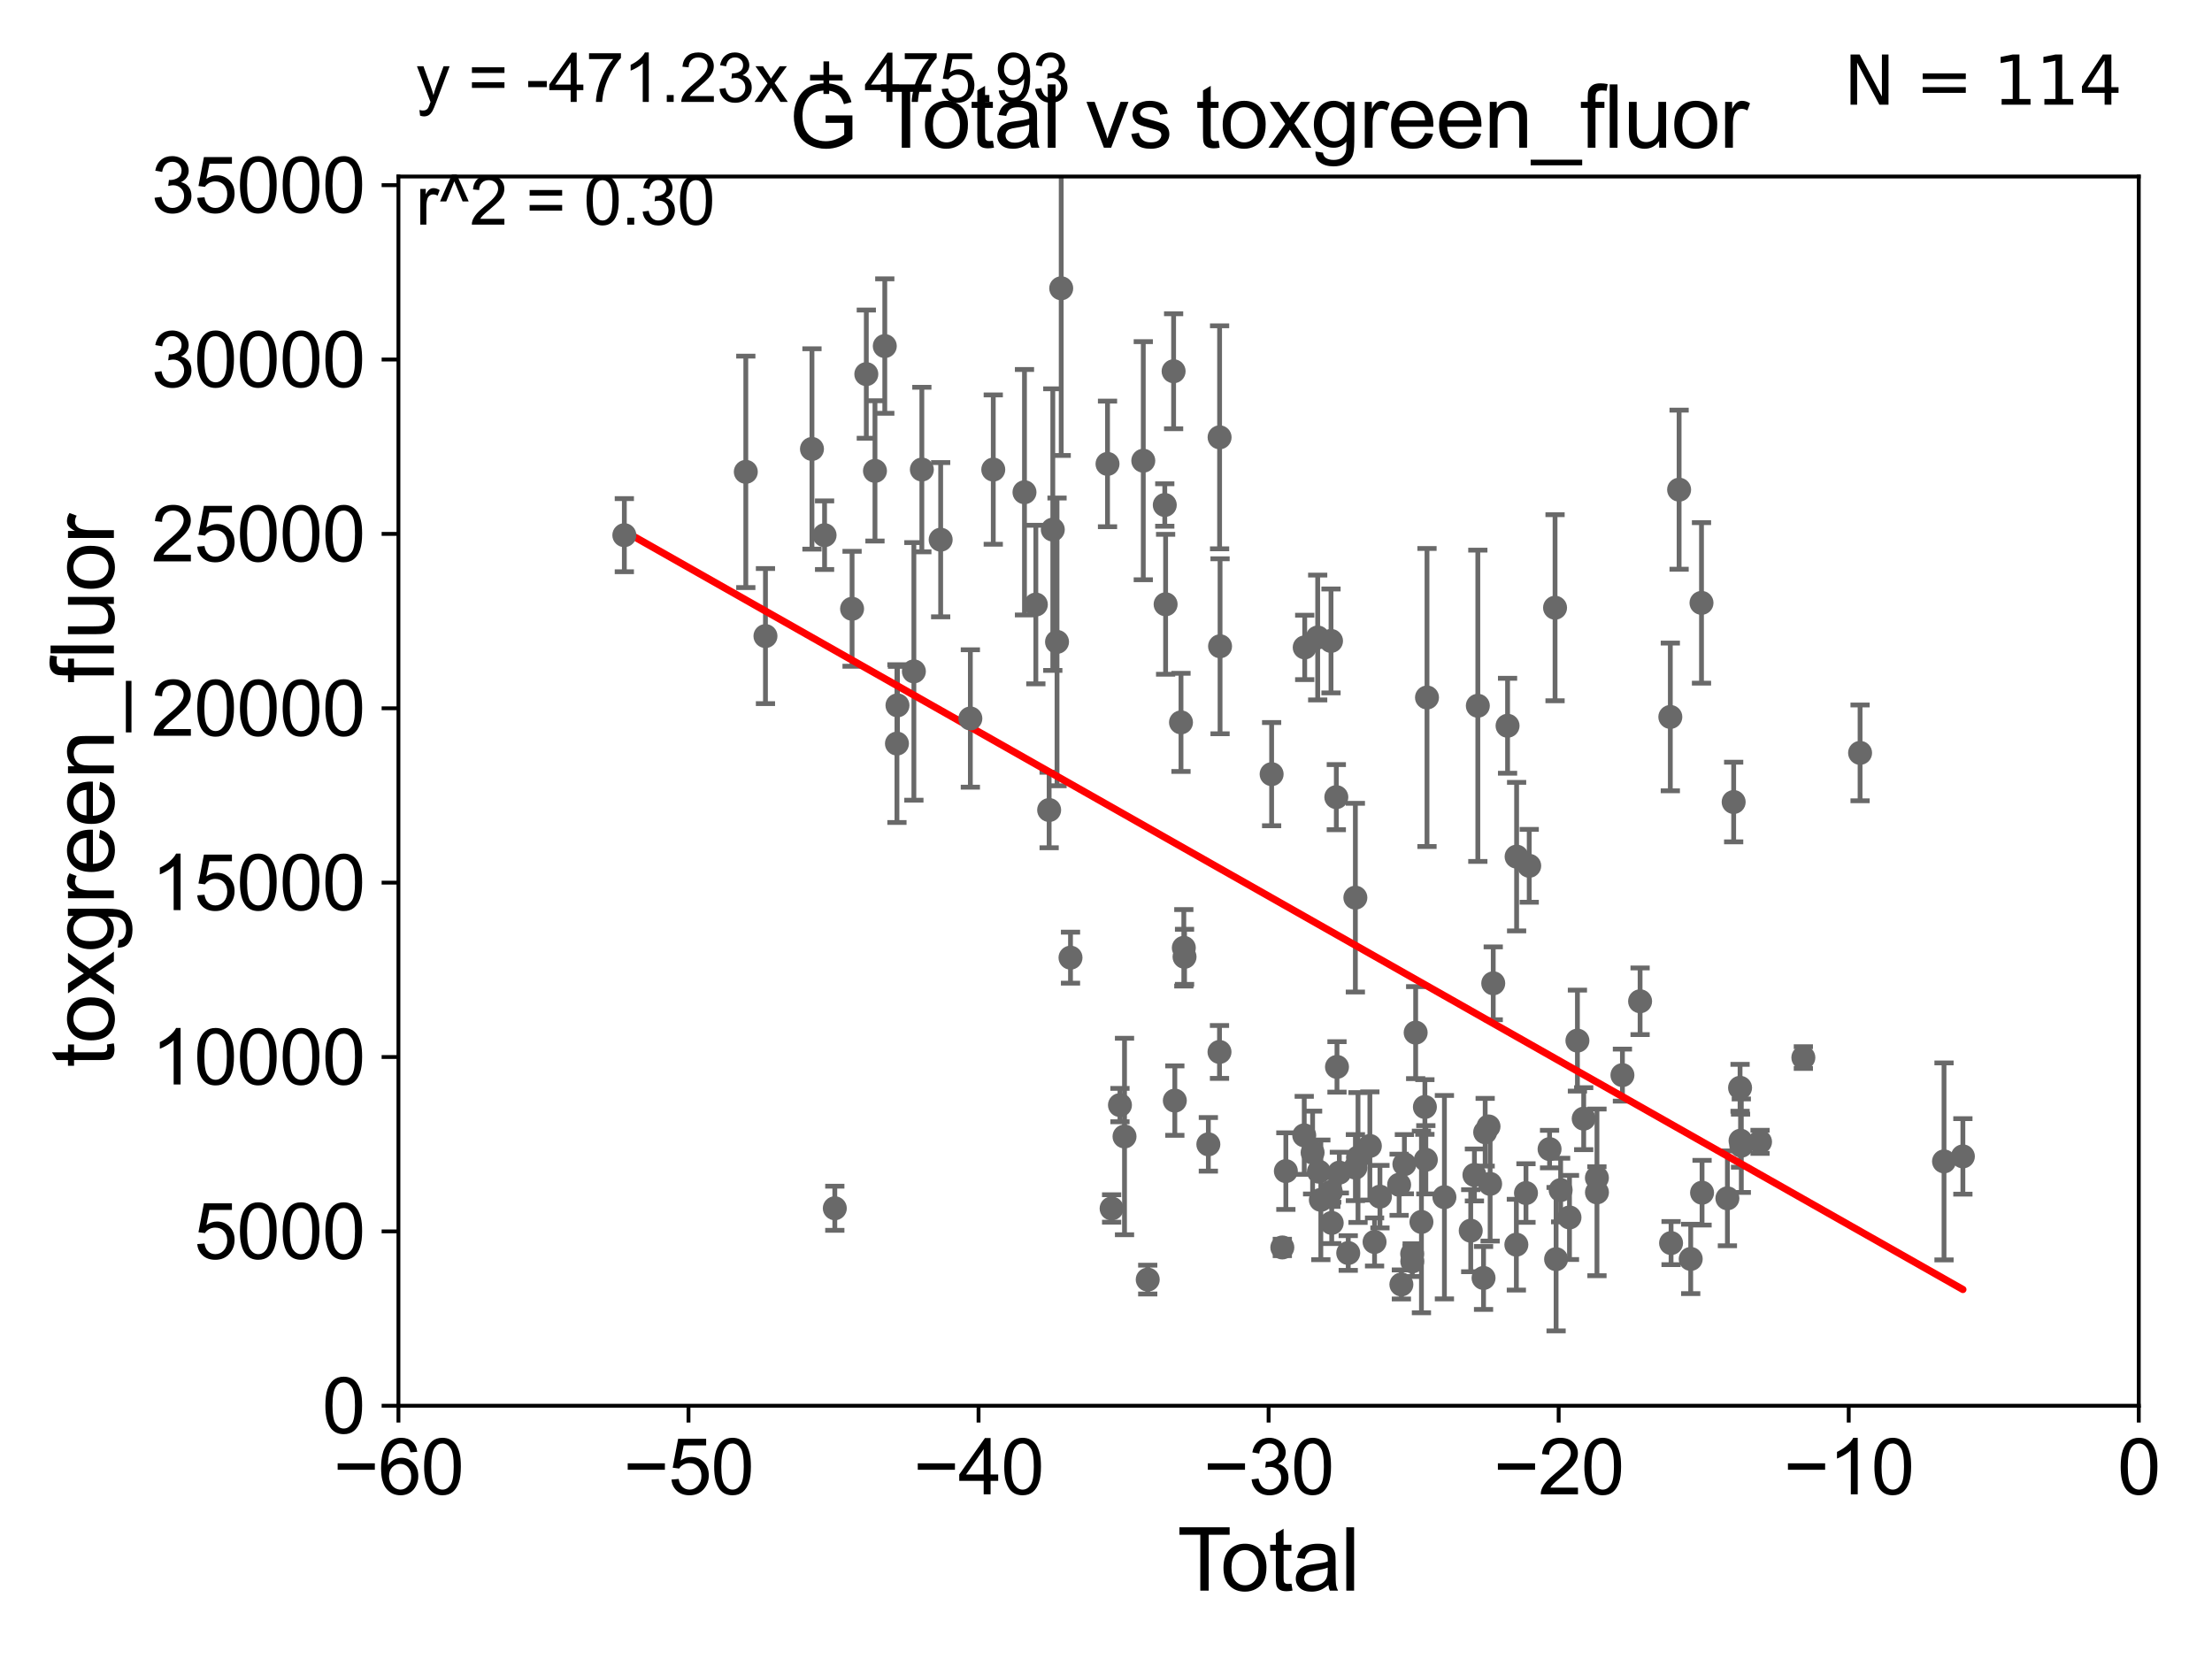 <?xml version="1.0" encoding="utf-8" standalone="no"?>
<!DOCTYPE svg PUBLIC "-//W3C//DTD SVG 1.1//EN"
  "http://www.w3.org/Graphics/SVG/1.1/DTD/svg11.dtd">
<svg xmlns:xlink="http://www.w3.org/1999/xlink" width="460.8pt" height="345.6pt" viewBox="0 0 460.8 345.6" xmlns="http://www.w3.org/2000/svg" version="1.1">
 <defs>
  <style type="text/css">*{stroke-linejoin: round; stroke-linecap: butt}</style>
 </defs>
 <g id="figure_1">
  <g id="patch_1">
   <path d="M 0 345.6 
L 460.8 345.6 
L 460.8 0 
L 0 0 
z
" style="fill: #ffffff"/>
  </g>
  <g id="axes_1">
   <g id="patch_2">
    <path d="M 83 292.84 
L 445.545 292.84 
L 445.545 36.775 
L 83 36.775 
z
" style="fill: #ffffff"/>
   </g>
   <g id="PathCollection_1">
    <defs>
     <path id="m530363f8e1" d="M 0 1.118 
C 0.297 1.118 0.581 1 0.791 0.791 
C 1 0.581 1.118 0.297 1.118 0 
C 1.118 -0.297 1 -0.581 0.791 -0.791 
C 0.581 -1 0.297 -1.118 0 -1.118 
C -0.297 -1.118 -0.581 -1 -0.791 -0.791 
C -1 -0.581 -1.118 -0.297 -1.118 0 
C -1.118 0.297 -1 0.581 -0.791 0.791 
C -0.581 1 -0.297 1.118 0 1.118 
z
" style="stroke: #696969"/>
    </defs>
    <g clip-path="url(#p3cf25c8961)">
     <use xlink:href="#m530363f8e1" x="130.061" y="111.488" style="fill: #696969; stroke: #696969"/>
     <use xlink:href="#m530363f8e1" x="287.469" y="249.287" style="fill: #696969; stroke: #696969"/>
     <use xlink:href="#m530363f8e1" x="291.462" y="246.802" style="fill: #696969; stroke: #696969"/>
     <use xlink:href="#m530363f8e1" x="291.933" y="267.577" style="fill: #696969; stroke: #696969"/>
     <use xlink:href="#m530363f8e1" x="292.558" y="242.52" style="fill: #696969; stroke: #696969"/>
     <use xlink:href="#m530363f8e1" x="294.182" y="261.202" style="fill: #696969; stroke: #696969"/>
     <use xlink:href="#m530363f8e1" x="294.207" y="262.775" style="fill: #696969; stroke: #696969"/>
     <use xlink:href="#m530363f8e1" x="286.347" y="258.724" style="fill: #696969; stroke: #696969"/>
     <use xlink:href="#m530363f8e1" x="294.908" y="215.115" style="fill: #696969; stroke: #696969"/>
     <use xlink:href="#m530363f8e1" x="296.831" y="230.605" style="fill: #696969; stroke: #696969"/>
     <use xlink:href="#m530363f8e1" x="297.028" y="241.603" style="fill: #696969; stroke: #696969"/>
     <use xlink:href="#m530363f8e1" x="297.27" y="145.302" style="fill: #696969; stroke: #696969"/>
     <use xlink:href="#m530363f8e1" x="300.898" y="249.395" style="fill: #696969; stroke: #696969"/>
     <use xlink:href="#m530363f8e1" x="306.38" y="256.375" style="fill: #696969; stroke: #696969"/>
     <use xlink:href="#m530363f8e1" x="307.149" y="244.763" style="fill: #696969; stroke: #696969"/>
     <use xlink:href="#m530363f8e1" x="296.111" y="254.553" style="fill: #696969; stroke: #696969"/>
     <use xlink:href="#m530363f8e1" x="285.368" y="238.724" style="fill: #696969; stroke: #696969"/>
     <use xlink:href="#m530363f8e1" x="282.9" y="241.129" style="fill: #696969; stroke: #696969"/>
     <use xlink:href="#m530363f8e1" x="282.357" y="243.238" style="fill: #696969; stroke: #696969"/>
     <use xlink:href="#m530363f8e1" x="267.869" y="243.965" style="fill: #696969; stroke: #696969"/>
     <use xlink:href="#m530363f8e1" x="271.696" y="236.513" style="fill: #696969; stroke: #696969"/>
     <use xlink:href="#m530363f8e1" x="271.795" y="134.865" style="fill: #696969; stroke: #696969"/>
     <use xlink:href="#m530363f8e1" x="273.439" y="240.098" style="fill: #696969; stroke: #696969"/>
     <use xlink:href="#m530363f8e1" x="274.499" y="132.803" style="fill: #696969; stroke: #696969"/>
     <use xlink:href="#m530363f8e1" x="274.746" y="244.082" style="fill: #696969; stroke: #696969"/>
     <use xlink:href="#m530363f8e1" x="275.155" y="249.948" style="fill: #696969; stroke: #696969"/>
     <use xlink:href="#m530363f8e1" x="277.236" y="248.31" style="fill: #696969; stroke: #696969"/>
     <use xlink:href="#m530363f8e1" x="277.275" y="133.517" style="fill: #696969; stroke: #696969"/>
     <use xlink:href="#m530363f8e1" x="277.42" y="254.754" style="fill: #696969; stroke: #696969"/>
     <use xlink:href="#m530363f8e1" x="278.379" y="166.06" style="fill: #696969; stroke: #696969"/>
     <use xlink:href="#m530363f8e1" x="278.519" y="222.257" style="fill: #696969; stroke: #696969"/>
     <use xlink:href="#m530363f8e1" x="279.01" y="244.276" style="fill: #696969; stroke: #696969"/>
     <use xlink:href="#m530363f8e1" x="280.862" y="261.029" style="fill: #696969; stroke: #696969"/>
     <use xlink:href="#m530363f8e1" x="282.348" y="186.998" style="fill: #696969; stroke: #696969"/>
     <use xlink:href="#m530363f8e1" x="307.859" y="147.023" style="fill: #696969; stroke: #696969"/>
     <use xlink:href="#m530363f8e1" x="267.132" y="259.868" style="fill: #696969; stroke: #696969"/>
     <use xlink:href="#m530363f8e1" x="309.05" y="266.224" style="fill: #696969; stroke: #696969"/>
     <use xlink:href="#m530363f8e1" x="310.087" y="234.657" style="fill: #696969; stroke: #696969"/>
     <use xlink:href="#m530363f8e1" x="347.959" y="149.352" style="fill: #696969; stroke: #696969"/>
     <use xlink:href="#m530363f8e1" x="348.113" y="258.954" style="fill: #696969; stroke: #696969"/>
     <use xlink:href="#m530363f8e1" x="349.789" y="102.009" style="fill: #696969; stroke: #696969"/>
     <use xlink:href="#m530363f8e1" x="352.207" y="262.261" style="fill: #696969; stroke: #696969"/>
     <use xlink:href="#m530363f8e1" x="354.453" y="125.59" style="fill: #696969; stroke: #696969"/>
     <use xlink:href="#m530363f8e1" x="354.57" y="248.462" style="fill: #696969; stroke: #696969"/>
     <use xlink:href="#m530363f8e1" x="341.661" y="208.583" style="fill: #696969; stroke: #696969"/>
     <use xlink:href="#m530363f8e1" x="359.85" y="249.635" style="fill: #696969; stroke: #696969"/>
     <use xlink:href="#m530363f8e1" x="362.487" y="226.608" style="fill: #696969; stroke: #696969"/>
     <use xlink:href="#m530363f8e1" x="362.589" y="237.626" style="fill: #696969; stroke: #696969"/>
     <use xlink:href="#m530363f8e1" x="362.747" y="238.669" style="fill: #696969; stroke: #696969"/>
     <use xlink:href="#m530363f8e1" x="366.649" y="237.866" style="fill: #696969; stroke: #696969"/>
     <use xlink:href="#m530363f8e1" x="375.671" y="220.313" style="fill: #696969; stroke: #696969"/>
     <use xlink:href="#m530363f8e1" x="387.489" y="156.841" style="fill: #696969; stroke: #696969"/>
     <use xlink:href="#m530363f8e1" x="361.154" y="167.075" style="fill: #696969; stroke: #696969"/>
     <use xlink:href="#m530363f8e1" x="337.982" y="223.968" style="fill: #696969; stroke: #696969"/>
     <use xlink:href="#m530363f8e1" x="332.677" y="248.393" style="fill: #696969; stroke: #696969"/>
     <use xlink:href="#m530363f8e1" x="332.665" y="245.369" style="fill: #696969; stroke: #696969"/>
     <use xlink:href="#m530363f8e1" x="310.422" y="246.625" style="fill: #696969; stroke: #696969"/>
     <use xlink:href="#m530363f8e1" x="311.069" y="204.84" style="fill: #696969; stroke: #696969"/>
     <use xlink:href="#m530363f8e1" x="404.975" y="241.941" style="fill: #696969; stroke: #696969"/>
     <use xlink:href="#m530363f8e1" x="314.053" y="151.189" style="fill: #696969; stroke: #696969"/>
     <use xlink:href="#m530363f8e1" x="315.885" y="259.287" style="fill: #696969; stroke: #696969"/>
     <use xlink:href="#m530363f8e1" x="315.937" y="178.452" style="fill: #696969; stroke: #696969"/>
     <use xlink:href="#m530363f8e1" x="317.889" y="248.535" style="fill: #696969; stroke: #696969"/>
     <use xlink:href="#m530363f8e1" x="318.564" y="180.365" style="fill: #696969; stroke: #696969"/>
     <use xlink:href="#m530363f8e1" x="322.804" y="239.38" style="fill: #696969; stroke: #696969"/>
     <use xlink:href="#m530363f8e1" x="323.945" y="126.6" style="fill: #696969; stroke: #696969"/>
     <use xlink:href="#m530363f8e1" x="324.163" y="262.308" style="fill: #696969; stroke: #696969"/>
     <use xlink:href="#m530363f8e1" x="325.109" y="247.912" style="fill: #696969; stroke: #696969"/>
     <use xlink:href="#m530363f8e1" x="326.953" y="253.619" style="fill: #696969; stroke: #696969"/>
     <use xlink:href="#m530363f8e1" x="328.606" y="216.78" style="fill: #696969; stroke: #696969"/>
     <use xlink:href="#m530363f8e1" x="329.913" y="233.038" style="fill: #696969; stroke: #696969"/>
     <use xlink:href="#m530363f8e1" x="309.389" y="235.862" style="fill: #696969; stroke: #696969"/>
     <use xlink:href="#m530363f8e1" x="264.904" y="161.27" style="fill: #696969; stroke: #696969"/>
     <use xlink:href="#m530363f8e1" x="408.904" y="240.9" style="fill: #696969; stroke: #696969"/>
     <use xlink:href="#m530363f8e1" x="177.503" y="126.822" style="fill: #696969; stroke: #696969"/>
     <use xlink:href="#m530363f8e1" x="220.199" y="133.718" style="fill: #696969; stroke: #696969"/>
     <use xlink:href="#m530363f8e1" x="184.317" y="72.091" style="fill: #696969; stroke: #696969"/>
     <use xlink:href="#m530363f8e1" x="159.46" y="132.506" style="fill: #696969; stroke: #696969"/>
     <use xlink:href="#m530363f8e1" x="171.774" y="111.489" style="fill: #696969; stroke: #696969"/>
     <use xlink:href="#m530363f8e1" x="213.419" y="102.541" style="fill: #696969; stroke: #696969"/>
     <use xlink:href="#m530363f8e1" x="182.273" y="98.095" style="fill: #696969; stroke: #696969"/>
     <use xlink:href="#m530363f8e1" x="242.644" y="105.2" style="fill: #696969; stroke: #696969"/>
     <use xlink:href="#m530363f8e1" x="180.469" y="77.939" style="fill: #696969; stroke: #696969"/>
     <use xlink:href="#m530363f8e1" x="242.819" y="125.886" style="fill: #696969; stroke: #696969"/>
     <use xlink:href="#m530363f8e1" x="186.85" y="154.9" style="fill: #696969; stroke: #696969"/>
     <use xlink:href="#m530363f8e1" x="173.906" y="251.703" style="fill: #696969; stroke: #696969"/>
     <use xlink:href="#m530363f8e1" x="223.006" y="199.497" style="fill: #696969; stroke: #696969"/>
     <use xlink:href="#m530363f8e1" x="244.485" y="77.339" style="fill: #696969; stroke: #696969"/>
     <use xlink:href="#m530363f8e1" x="231.57" y="251.745" style="fill: #696969; stroke: #696969"/>
     <use xlink:href="#m530363f8e1" x="246.762" y="199.322" style="fill: #696969; stroke: #696969"/>
     <use xlink:href="#m530363f8e1" x="246.611" y="197.448" style="fill: #696969; stroke: #696969"/>
     <use xlink:href="#m530363f8e1" x="246.023" y="150.485" style="fill: #696969; stroke: #696969"/>
     <use xlink:href="#m530363f8e1" x="244.739" y="229.276" style="fill: #696969; stroke: #696969"/>
     <use xlink:href="#m530363f8e1" x="221.069" y="60.054" style="fill: #696969; stroke: #696969"/>
     <use xlink:href="#m530363f8e1" x="218.556" y="168.741" style="fill: #696969; stroke: #696969"/>
     <use xlink:href="#m530363f8e1" x="215.786" y="125.939" style="fill: #696969; stroke: #696969"/>
     <use xlink:href="#m530363f8e1" x="251.722" y="238.386" style="fill: #696969; stroke: #696969"/>
     <use xlink:href="#m530363f8e1" x="206.916" y="97.821" style="fill: #696969; stroke: #696969"/>
     <use xlink:href="#m530363f8e1" x="219.318" y="110.328" style="fill: #696969; stroke: #696969"/>
     <use xlink:href="#m530363f8e1" x="230.717" y="96.642" style="fill: #696969; stroke: #696969"/>
     <use xlink:href="#m530363f8e1" x="155.365" y="98.294" style="fill: #696969; stroke: #696969"/>
     <use xlink:href="#m530363f8e1" x="169.148" y="93.526" style="fill: #696969; stroke: #696969"/>
     <use xlink:href="#m530363f8e1" x="239.093" y="266.561" style="fill: #696969; stroke: #696969"/>
     <use xlink:href="#m530363f8e1" x="254.161" y="134.63" style="fill: #696969; stroke: #696969"/>
     <use xlink:href="#m530363f8e1" x="192.039" y="97.813" style="fill: #696969; stroke: #696969"/>
     <use xlink:href="#m530363f8e1" x="195.958" y="112.428" style="fill: #696969; stroke: #696969"/>
     <use xlink:href="#m530363f8e1" x="254.064" y="91.102" style="fill: #696969; stroke: #696969"/>
     <use xlink:href="#m530363f8e1" x="190.378" y="139.863" style="fill: #696969; stroke: #696969"/>
     <use xlink:href="#m530363f8e1" x="186.961" y="146.936" style="fill: #696969; stroke: #696969"/>
     <use xlink:href="#m530363f8e1" x="234.258" y="236.751" style="fill: #696969; stroke: #696969"/>
     <use xlink:href="#m530363f8e1" x="202.143" y="149.673" style="fill: #696969; stroke: #696969"/>
     <use xlink:href="#m530363f8e1" x="238.167" y="95.974" style="fill: #696969; stroke: #696969"/>
     <use xlink:href="#m530363f8e1" x="233.308" y="230.209" style="fill: #696969; stroke: #696969"/>
     <use xlink:href="#m530363f8e1" x="254.044" y="219.143" style="fill: #696969; stroke: #696969"/>
    </g>
   </g>
   <g id="matplotlib.axis_1">
    <g id="xtick_1">
     <g id="line2d_1">
      <defs>
       <path id="mbc954a5464" d="M 0 0 
L 0 3.5 
" style="stroke: #000000; stroke-width: 0.8"/>
      </defs>
      <g>
       <use xlink:href="#mbc954a5464" x="83" y="292.84" style="stroke: #000000; stroke-width: 0.8"/>
      </g>
     </g>
     <g id="text_1">
      <!-- −60 -->
      <g transform="translate(69.43 311.293)scale(0.16 -0.16)">
       <defs>
        <path id="ArialMT-2212" d="M 3381 1997 
L 356 1997 
L 356 2522 
L 3381 2522 
L 3381 1997 
z
" transform="scale(0.016)"/>
        <path id="ArialMT-36" d="M 3184 3459 
L 2625 3416 
Q 2550 3747 2413 3897 
Q 2184 4138 1850 4138 
Q 1581 4138 1378 3988 
Q 1113 3794 959 3422 
Q 806 3050 800 2363 
Q 1003 2672 1297 2822 
Q 1591 2972 1913 2972 
Q 2475 2972 2870 2558 
Q 3266 2144 3266 1488 
Q 3266 1056 3080 686 
Q 2894 316 2569 119 
Q 2244 -78 1831 -78 
Q 1128 -78 684 439 
Q 241 956 241 2144 
Q 241 3472 731 4075 
Q 1159 4600 1884 4600 
Q 2425 4600 2770 4297 
Q 3116 3994 3184 3459 
z
M 888 1484 
Q 888 1194 1011 928 
Q 1134 663 1356 523 
Q 1578 384 1822 384 
Q 2178 384 2434 671 
Q 2691 959 2691 1453 
Q 2691 1928 2437 2201 
Q 2184 2475 1800 2475 
Q 1419 2475 1153 2201 
Q 888 1928 888 1484 
z
" transform="scale(0.016)"/>
        <path id="ArialMT-30" d="M 266 2259 
Q 266 3072 433 3567 
Q 600 4063 929 4331 
Q 1259 4600 1759 4600 
Q 2128 4600 2406 4451 
Q 2684 4303 2865 4023 
Q 3047 3744 3150 3342 
Q 3253 2941 3253 2259 
Q 3253 1453 3087 958 
Q 2922 463 2592 192 
Q 2263 -78 1759 -78 
Q 1097 -78 719 397 
Q 266 969 266 2259 
z
M 844 2259 
Q 844 1131 1108 757 
Q 1372 384 1759 384 
Q 2147 384 2411 759 
Q 2675 1134 2675 2259 
Q 2675 3391 2411 3762 
Q 2147 4134 1753 4134 
Q 1366 4134 1134 3806 
Q 844 3388 844 2259 
z
" transform="scale(0.016)"/>
       </defs>
       <use xlink:href="#ArialMT-2212"/>
       <use xlink:href="#ArialMT-36" x="58.398"/>
       <use xlink:href="#ArialMT-30" x="114.014"/>
      </g>
     </g>
    </g>
    <g id="xtick_2">
     <g id="line2d_2">
      <g>
       <use xlink:href="#mbc954a5464" x="143.424" y="292.84" style="stroke: #000000; stroke-width: 0.8"/>
      </g>
     </g>
     <g id="text_2">
      <!-- −50 -->
      <g transform="translate(129.854 311.293)scale(0.16 -0.16)">
       <defs>
        <path id="ArialMT-35" d="M 266 1200 
L 856 1250 
Q 922 819 1161 601 
Q 1400 384 1738 384 
Q 2144 384 2425 690 
Q 2706 997 2706 1503 
Q 2706 1984 2436 2262 
Q 2166 2541 1728 2541 
Q 1456 2541 1237 2417 
Q 1019 2294 894 2097 
L 366 2166 
L 809 4519 
L 3088 4519 
L 3088 3981 
L 1259 3981 
L 1013 2750 
Q 1425 3038 1878 3038 
Q 2478 3038 2890 2622 
Q 3303 2206 3303 1553 
Q 3303 931 2941 478 
Q 2500 -78 1738 -78 
Q 1113 -78 717 272 
Q 322 622 266 1200 
z
" transform="scale(0.016)"/>
       </defs>
       <use xlink:href="#ArialMT-2212"/>
       <use xlink:href="#ArialMT-35" x="58.398"/>
       <use xlink:href="#ArialMT-30" x="114.014"/>
      </g>
     </g>
    </g>
    <g id="xtick_3">
     <g id="line2d_3">
      <g>
       <use xlink:href="#mbc954a5464" x="203.848" y="292.84" style="stroke: #000000; stroke-width: 0.8"/>
      </g>
     </g>
     <g id="text_3">
      <!-- −40 -->
      <g transform="translate(190.278 311.293)scale(0.16 -0.16)">
       <defs>
        <path id="ArialMT-34" d="M 2069 0 
L 2069 1097 
L 81 1097 
L 81 1613 
L 2172 4581 
L 2631 4581 
L 2631 1613 
L 3250 1613 
L 3250 1097 
L 2631 1097 
L 2631 0 
L 2069 0 
z
M 2069 1613 
L 2069 3678 
L 634 1613 
L 2069 1613 
z
" transform="scale(0.016)"/>
       </defs>
       <use xlink:href="#ArialMT-2212"/>
       <use xlink:href="#ArialMT-34" x="58.398"/>
       <use xlink:href="#ArialMT-30" x="114.014"/>
      </g>
     </g>
    </g>
    <g id="xtick_4">
     <g id="line2d_4">
      <g>
       <use xlink:href="#mbc954a5464" x="264.272" y="292.84" style="stroke: #000000; stroke-width: 0.8"/>
      </g>
     </g>
     <g id="text_4">
      <!-- −30 -->
      <g transform="translate(250.702 311.293)scale(0.16 -0.16)">
       <defs>
        <path id="ArialMT-33" d="M 269 1209 
L 831 1284 
Q 928 806 1161 595 
Q 1394 384 1728 384 
Q 2125 384 2398 659 
Q 2672 934 2672 1341 
Q 2672 1728 2419 1979 
Q 2166 2231 1775 2231 
Q 1616 2231 1378 2169 
L 1441 2663 
Q 1497 2656 1531 2656 
Q 1891 2656 2178 2843 
Q 2466 3031 2466 3422 
Q 2466 3731 2256 3934 
Q 2047 4138 1716 4138 
Q 1388 4138 1169 3931 
Q 950 3725 888 3313 
L 325 3413 
Q 428 3978 793 4289 
Q 1159 4600 1703 4600 
Q 2078 4600 2393 4439 
Q 2709 4278 2876 4000 
Q 3044 3722 3044 3409 
Q 3044 3113 2884 2869 
Q 2725 2625 2413 2481 
Q 2819 2388 3044 2092 
Q 3269 1797 3269 1353 
Q 3269 753 2831 336 
Q 2394 -81 1725 -81 
Q 1122 -81 723 278 
Q 325 638 269 1209 
z
" transform="scale(0.016)"/>
       </defs>
       <use xlink:href="#ArialMT-2212"/>
       <use xlink:href="#ArialMT-33" x="58.398"/>
       <use xlink:href="#ArialMT-30" x="114.014"/>
      </g>
     </g>
    </g>
    <g id="xtick_5">
     <g id="line2d_5">
      <g>
       <use xlink:href="#mbc954a5464" x="324.697" y="292.84" style="stroke: #000000; stroke-width: 0.8"/>
      </g>
     </g>
     <g id="text_5">
      <!-- −20 -->
      <g transform="translate(311.127 311.293)scale(0.16 -0.16)">
       <defs>
        <path id="ArialMT-32" d="M 3222 541 
L 3222 0 
L 194 0 
Q 188 203 259 391 
Q 375 700 629 1000 
Q 884 1300 1366 1694 
Q 2113 2306 2375 2664 
Q 2638 3022 2638 3341 
Q 2638 3675 2398 3904 
Q 2159 4134 1775 4134 
Q 1369 4134 1125 3890 
Q 881 3647 878 3216 
L 300 3275 
Q 359 3922 746 4261 
Q 1134 4600 1788 4600 
Q 2447 4600 2831 4234 
Q 3216 3869 3216 3328 
Q 3216 3053 3103 2787 
Q 2991 2522 2730 2228 
Q 2469 1934 1863 1422 
Q 1356 997 1212 845 
Q 1069 694 975 541 
L 3222 541 
z
" transform="scale(0.016)"/>
       </defs>
       <use xlink:href="#ArialMT-2212"/>
       <use xlink:href="#ArialMT-32" x="58.398"/>
       <use xlink:href="#ArialMT-30" x="114.014"/>
      </g>
     </g>
    </g>
    <g id="xtick_6">
     <g id="line2d_6">
      <g>
       <use xlink:href="#mbc954a5464" x="385.121" y="292.84" style="stroke: #000000; stroke-width: 0.8"/>
      </g>
     </g>
     <g id="text_6">
      <!-- −10 -->
      <g transform="translate(371.551 311.293)scale(0.16 -0.16)">
       <defs>
        <path id="ArialMT-31" d="M 2384 0 
L 1822 0 
L 1822 3584 
Q 1619 3391 1289 3197 
Q 959 3003 697 2906 
L 697 3450 
Q 1169 3672 1522 3987 
Q 1875 4303 2022 4600 
L 2384 4600 
L 2384 0 
z
" transform="scale(0.016)"/>
       </defs>
       <use xlink:href="#ArialMT-2212"/>
       <use xlink:href="#ArialMT-31" x="58.398"/>
       <use xlink:href="#ArialMT-30" x="114.014"/>
      </g>
     </g>
    </g>
    <g id="xtick_7">
     <g id="line2d_7">
      <g>
       <use xlink:href="#mbc954a5464" x="445.545" y="292.84" style="stroke: #000000; stroke-width: 0.8"/>
      </g>
     </g>
     <g id="text_7">
      <!-- 0 -->
      <g transform="translate(441.096 311.293)scale(0.16 -0.16)">
       <use xlink:href="#ArialMT-30"/>
      </g>
     </g>
    </g>
    <g id="text_8">
     <!-- Total -->
     <g transform="translate(245.267 331.357)scale(0.18 -0.18)">
      <defs>
       <path id="ArialMT-54" d="M 1659 0 
L 1659 4041 
L 150 4041 
L 150 4581 
L 3781 4581 
L 3781 4041 
L 2266 4041 
L 2266 0 
L 1659 0 
z
" transform="scale(0.016)"/>
       <path id="ArialMT-6f" d="M 213 1659 
Q 213 2581 725 3025 
Q 1153 3394 1769 3394 
Q 2453 3394 2887 2945 
Q 3322 2497 3322 1706 
Q 3322 1066 3130 698 
Q 2938 331 2570 128 
Q 2203 -75 1769 -75 
Q 1072 -75 642 372 
Q 213 819 213 1659 
z
M 791 1659 
Q 791 1022 1069 705 
Q 1347 388 1769 388 
Q 2188 388 2466 706 
Q 2744 1025 2744 1678 
Q 2744 2294 2464 2611 
Q 2184 2928 1769 2928 
Q 1347 2928 1069 2612 
Q 791 2297 791 1659 
z
" transform="scale(0.016)"/>
       <path id="ArialMT-74" d="M 1650 503 
L 1731 6 
Q 1494 -44 1306 -44 
Q 1000 -44 831 53 
Q 663 150 594 308 
Q 525 466 525 972 
L 525 2881 
L 113 2881 
L 113 3319 
L 525 3319 
L 525 4141 
L 1084 4478 
L 1084 3319 
L 1650 3319 
L 1650 2881 
L 1084 2881 
L 1084 941 
Q 1084 700 1114 631 
Q 1144 563 1211 522 
Q 1278 481 1403 481 
Q 1497 481 1650 503 
z
" transform="scale(0.016)"/>
       <path id="ArialMT-61" d="M 2588 409 
Q 2275 144 1986 34 
Q 1697 -75 1366 -75 
Q 819 -75 525 192 
Q 231 459 231 875 
Q 231 1119 342 1320 
Q 453 1522 633 1644 
Q 813 1766 1038 1828 
Q 1203 1872 1538 1913 
Q 2219 1994 2541 2106 
Q 2544 2222 2544 2253 
Q 2544 2597 2384 2738 
Q 2169 2928 1744 2928 
Q 1347 2928 1158 2789 
Q 969 2650 878 2297 
L 328 2372 
Q 403 2725 575 2942 
Q 747 3159 1072 3276 
Q 1397 3394 1825 3394 
Q 2250 3394 2515 3294 
Q 2781 3194 2906 3042 
Q 3031 2891 3081 2659 
Q 3109 2516 3109 2141 
L 3109 1391 
Q 3109 606 3145 398 
Q 3181 191 3288 0 
L 2700 0 
Q 2613 175 2588 409 
z
M 2541 1666 
Q 2234 1541 1622 1453 
Q 1275 1403 1131 1340 
Q 988 1278 909 1158 
Q 831 1038 831 891 
Q 831 666 1001 516 
Q 1172 366 1500 366 
Q 1825 366 2078 508 
Q 2331 650 2450 897 
Q 2541 1088 2541 1459 
L 2541 1666 
z
" transform="scale(0.016)"/>
       <path id="ArialMT-6c" d="M 409 0 
L 409 4581 
L 972 4581 
L 972 0 
L 409 0 
z
" transform="scale(0.016)"/>
      </defs>
      <use xlink:href="#ArialMT-54"/>
      <use xlink:href="#ArialMT-6f" x="49.959"/>
      <use xlink:href="#ArialMT-74" x="105.574"/>
      <use xlink:href="#ArialMT-61" x="133.357"/>
      <use xlink:href="#ArialMT-6c" x="188.973"/>
     </g>
    </g>
   </g>
   <g id="matplotlib.axis_2">
    <g id="ytick_1">
     <g id="line2d_8">
      <defs>
       <path id="me97543ac16" d="M 0 0 
L -3.5 0 
" style="stroke: #000000; stroke-width: 0.8"/>
      </defs>
      <g>
       <use xlink:href="#me97543ac16" x="83" y="292.84" style="stroke: #000000; stroke-width: 0.8"/>
      </g>
     </g>
     <g id="text_9">
      <!-- 0 -->
      <g transform="translate(67.103 298.566)scale(0.16 -0.16)">
       <use xlink:href="#ArialMT-30"/>
      </g>
     </g>
    </g>
    <g id="ytick_2">
     <g id="line2d_9">
      <g>
       <use xlink:href="#me97543ac16" x="83" y="256.516" style="stroke: #000000; stroke-width: 0.8"/>
      </g>
     </g>
     <g id="text_10">
      <!-- 5000 -->
      <g transform="translate(40.41 262.242)scale(0.16 -0.16)">
       <use xlink:href="#ArialMT-35"/>
       <use xlink:href="#ArialMT-30" x="55.615"/>
       <use xlink:href="#ArialMT-30" x="111.23"/>
       <use xlink:href="#ArialMT-30" x="166.846"/>
      </g>
     </g>
    </g>
    <g id="ytick_3">
     <g id="line2d_10">
      <g>
       <use xlink:href="#me97543ac16" x="83" y="220.192" style="stroke: #000000; stroke-width: 0.8"/>
      </g>
     </g>
     <g id="text_11">
      <!-- 10000 -->
      <g transform="translate(31.512 225.918)scale(0.16 -0.16)">
       <use xlink:href="#ArialMT-31"/>
       <use xlink:href="#ArialMT-30" x="55.615"/>
       <use xlink:href="#ArialMT-30" x="111.23"/>
       <use xlink:href="#ArialMT-30" x="166.846"/>
       <use xlink:href="#ArialMT-30" x="222.461"/>
      </g>
     </g>
    </g>
    <g id="ytick_4">
     <g id="line2d_11">
      <g>
       <use xlink:href="#me97543ac16" x="83" y="183.867" style="stroke: #000000; stroke-width: 0.8"/>
      </g>
     </g>
     <g id="text_12">
      <!-- 15000 -->
      <g transform="translate(31.512 189.594)scale(0.16 -0.16)">
       <use xlink:href="#ArialMT-31"/>
       <use xlink:href="#ArialMT-35" x="55.615"/>
       <use xlink:href="#ArialMT-30" x="111.23"/>
       <use xlink:href="#ArialMT-30" x="166.846"/>
       <use xlink:href="#ArialMT-30" x="222.461"/>
      </g>
     </g>
    </g>
    <g id="ytick_5">
     <g id="line2d_12">
      <g>
       <use xlink:href="#me97543ac16" x="83" y="147.543" style="stroke: #000000; stroke-width: 0.8"/>
      </g>
     </g>
     <g id="text_13">
      <!-- 20000 -->
      <g transform="translate(31.512 153.27)scale(0.16 -0.16)">
       <use xlink:href="#ArialMT-32"/>
       <use xlink:href="#ArialMT-30" x="55.615"/>
       <use xlink:href="#ArialMT-30" x="111.23"/>
       <use xlink:href="#ArialMT-30" x="166.846"/>
       <use xlink:href="#ArialMT-30" x="222.461"/>
      </g>
     </g>
    </g>
    <g id="ytick_6">
     <g id="line2d_13">
      <g>
       <use xlink:href="#me97543ac16" x="83" y="111.219" style="stroke: #000000; stroke-width: 0.8"/>
      </g>
     </g>
     <g id="text_14">
      <!-- 25000 -->
      <g transform="translate(31.512 116.945)scale(0.16 -0.16)">
       <use xlink:href="#ArialMT-32"/>
       <use xlink:href="#ArialMT-35" x="55.615"/>
       <use xlink:href="#ArialMT-30" x="111.23"/>
       <use xlink:href="#ArialMT-30" x="166.846"/>
       <use xlink:href="#ArialMT-30" x="222.461"/>
      </g>
     </g>
    </g>
    <g id="ytick_7">
     <g id="line2d_14">
      <g>
       <use xlink:href="#me97543ac16" x="83" y="74.895" style="stroke: #000000; stroke-width: 0.8"/>
      </g>
     </g>
     <g id="text_15">
      <!-- 30000 -->
      <g transform="translate(31.512 80.621)scale(0.16 -0.16)">
       <use xlink:href="#ArialMT-33"/>
       <use xlink:href="#ArialMT-30" x="55.615"/>
       <use xlink:href="#ArialMT-30" x="111.23"/>
       <use xlink:href="#ArialMT-30" x="166.846"/>
       <use xlink:href="#ArialMT-30" x="222.461"/>
      </g>
     </g>
    </g>
    <g id="ytick_8">
     <g id="line2d_15">
      <g>
       <use xlink:href="#me97543ac16" x="83" y="38.571" style="stroke: #000000; stroke-width: 0.8"/>
      </g>
     </g>
     <g id="text_16">
      <!-- 35000 -->
      <g transform="translate(31.512 44.297)scale(0.16 -0.16)">
       <use xlink:href="#ArialMT-33"/>
       <use xlink:href="#ArialMT-35" x="55.615"/>
       <use xlink:href="#ArialMT-30" x="111.23"/>
       <use xlink:href="#ArialMT-30" x="166.846"/>
       <use xlink:href="#ArialMT-30" x="222.461"/>
      </g>
     </g>
    </g>
    <g id="text_17">
     <!-- toxgreen_fluor -->
     <g transform="translate(23.724 222.34)rotate(-90)scale(0.18 -0.18)">
      <defs>
       <path id="ArialMT-78" d="M 47 0 
L 1259 1725 
L 138 3319 
L 841 3319 
L 1350 2541 
Q 1494 2319 1581 2169 
Q 1719 2375 1834 2534 
L 2394 3319 
L 3066 3319 
L 1919 1756 
L 3153 0 
L 2463 0 
L 1781 1031 
L 1600 1309 
L 728 0 
L 47 0 
z
" transform="scale(0.016)"/>
       <path id="ArialMT-67" d="M 319 -275 
L 866 -356 
Q 900 -609 1056 -725 
Q 1266 -881 1628 -881 
Q 2019 -881 2231 -725 
Q 2444 -569 2519 -288 
Q 2563 -116 2559 434 
Q 2191 0 1641 0 
Q 956 0 581 494 
Q 206 988 206 1678 
Q 206 2153 378 2554 
Q 550 2956 876 3175 
Q 1203 3394 1644 3394 
Q 2231 3394 2613 2919 
L 2613 3319 
L 3131 3319 
L 3131 450 
Q 3131 -325 2973 -648 
Q 2816 -972 2473 -1159 
Q 2131 -1347 1631 -1347 
Q 1038 -1347 672 -1080 
Q 306 -813 319 -275 
z
M 784 1719 
Q 784 1066 1043 766 
Q 1303 466 1694 466 
Q 2081 466 2343 764 
Q 2606 1063 2606 1700 
Q 2606 2309 2336 2618 
Q 2066 2928 1684 2928 
Q 1309 2928 1046 2623 
Q 784 2319 784 1719 
z
" transform="scale(0.016)"/>
       <path id="ArialMT-72" d="M 416 0 
L 416 3319 
L 922 3319 
L 922 2816 
Q 1116 3169 1280 3281 
Q 1444 3394 1641 3394 
Q 1925 3394 2219 3213 
L 2025 2691 
Q 1819 2813 1613 2813 
Q 1428 2813 1281 2702 
Q 1134 2591 1072 2394 
Q 978 2094 978 1738 
L 978 0 
L 416 0 
z
" transform="scale(0.016)"/>
       <path id="ArialMT-65" d="M 2694 1069 
L 3275 997 
Q 3138 488 2766 206 
Q 2394 -75 1816 -75 
Q 1088 -75 661 373 
Q 234 822 234 1631 
Q 234 2469 665 2931 
Q 1097 3394 1784 3394 
Q 2450 3394 2872 2941 
Q 3294 2488 3294 1666 
Q 3294 1616 3291 1516 
L 816 1516 
Q 847 969 1125 678 
Q 1403 388 1819 388 
Q 2128 388 2347 550 
Q 2566 713 2694 1069 
z
M 847 1978 
L 2700 1978 
Q 2663 2397 2488 2606 
Q 2219 2931 1791 2931 
Q 1403 2931 1139 2672 
Q 875 2413 847 1978 
z
" transform="scale(0.016)"/>
       <path id="ArialMT-6e" d="M 422 0 
L 422 3319 
L 928 3319 
L 928 2847 
Q 1294 3394 1984 3394 
Q 2284 3394 2536 3286 
Q 2788 3178 2913 3003 
Q 3038 2828 3088 2588 
Q 3119 2431 3119 2041 
L 3119 0 
L 2556 0 
L 2556 2019 
Q 2556 2363 2490 2533 
Q 2425 2703 2258 2804 
Q 2091 2906 1866 2906 
Q 1506 2906 1245 2678 
Q 984 2450 984 1813 
L 984 0 
L 422 0 
z
" transform="scale(0.016)"/>
       <path id="ArialMT-5f" d="M -97 -1272 
L -97 -866 
L 3631 -866 
L 3631 -1272 
L -97 -1272 
z
" transform="scale(0.016)"/>
       <path id="ArialMT-66" d="M 556 0 
L 556 2881 
L 59 2881 
L 59 3319 
L 556 3319 
L 556 3672 
Q 556 4006 616 4169 
Q 697 4388 901 4523 
Q 1106 4659 1475 4659 
Q 1713 4659 2000 4603 
L 1916 4113 
Q 1741 4144 1584 4144 
Q 1328 4144 1222 4034 
Q 1116 3925 1116 3625 
L 1116 3319 
L 1763 3319 
L 1763 2881 
L 1116 2881 
L 1116 0 
L 556 0 
z
" transform="scale(0.016)"/>
       <path id="ArialMT-75" d="M 2597 0 
L 2597 488 
Q 2209 -75 1544 -75 
Q 1250 -75 995 37 
Q 741 150 617 320 
Q 494 491 444 738 
Q 409 903 409 1263 
L 409 3319 
L 972 3319 
L 972 1478 
Q 972 1038 1006 884 
Q 1059 663 1231 536 
Q 1403 409 1656 409 
Q 1909 409 2131 539 
Q 2353 669 2445 892 
Q 2538 1116 2538 1541 
L 2538 3319 
L 3100 3319 
L 3100 0 
L 2597 0 
z
" transform="scale(0.016)"/>
      </defs>
      <use xlink:href="#ArialMT-74"/>
      <use xlink:href="#ArialMT-6f" x="27.783"/>
      <use xlink:href="#ArialMT-78" x="83.398"/>
      <use xlink:href="#ArialMT-67" x="133.398"/>
      <use xlink:href="#ArialMT-72" x="189.014"/>
      <use xlink:href="#ArialMT-65" x="222.314"/>
      <use xlink:href="#ArialMT-65" x="277.93"/>
      <use xlink:href="#ArialMT-6e" x="333.545"/>
      <use xlink:href="#ArialMT-5f" x="389.16"/>
      <use xlink:href="#ArialMT-66" x="444.775"/>
      <use xlink:href="#ArialMT-6c" x="472.559"/>
      <use xlink:href="#ArialMT-75" x="494.775"/>
      <use xlink:href="#ArialMT-6f" x="550.391"/>
      <use xlink:href="#ArialMT-72" x="606.006"/>
     </g>
    </g>
   </g>
   <g id="LineCollection_1">
    <path d="M 130.061 119.104 
L 130.061 103.872 
" clip-path="url(#p3cf25c8961)" style="fill: none; stroke: #696969"/>
    <path d="M 287.469 255.799 
L 287.469 242.775 
" clip-path="url(#p3cf25c8961)" style="fill: none; stroke: #696969"/>
    <path d="M 291.462 253.172 
L 291.462 240.432 
" clip-path="url(#p3cf25c8961)" style="fill: none; stroke: #696969"/>
    <path d="M 291.933 270.604 
L 291.933 264.55 
" clip-path="url(#p3cf25c8961)" style="fill: none; stroke: #696969"/>
    <path d="M 292.558 248.688 
L 292.558 236.352 
" clip-path="url(#p3cf25c8961)" style="fill: none; stroke: #696969"/>
    <path d="M 294.182 263.299 
L 294.182 259.106 
" clip-path="url(#p3cf25c8961)" style="fill: none; stroke: #696969"/>
    <path d="M 294.207 265.922 
L 294.207 259.628 
" clip-path="url(#p3cf25c8961)" style="fill: none; stroke: #696969"/>
    <path d="M 286.347 263.73 
L 286.347 253.717 
" clip-path="url(#p3cf25c8961)" style="fill: none; stroke: #696969"/>
    <path d="M 294.908 224.7 
L 294.908 205.53 
" clip-path="url(#p3cf25c8961)" style="fill: none; stroke: #696969"/>
    <path d="M 296.831 236.301 
L 296.831 224.909 
" clip-path="url(#p3cf25c8961)" style="fill: none; stroke: #696969"/>
    <path d="M 297.028 248.719 
L 297.028 234.486 
" clip-path="url(#p3cf25c8961)" style="fill: none; stroke: #696969"/>
    <path d="M 297.27 176.343 
L 297.27 114.261 
" clip-path="url(#p3cf25c8961)" style="fill: none; stroke: #696969"/>
    <path d="M 300.898 270.583 
L 300.898 228.207 
" clip-path="url(#p3cf25c8961)" style="fill: none; stroke: #696969"/>
    <path d="M 306.38 264.922 
L 306.38 247.828 
" clip-path="url(#p3cf25c8961)" style="fill: none; stroke: #696969"/>
    <path d="M 307.149 250.174 
L 307.149 239.352 
" clip-path="url(#p3cf25c8961)" style="fill: none; stroke: #696969"/>
    <path d="M 296.111 273.473 
L 296.111 235.632 
" clip-path="url(#p3cf25c8961)" style="fill: none; stroke: #696969"/>
    <path d="M 285.368 249.99 
L 285.368 227.459 
" clip-path="url(#p3cf25c8961)" style="fill: none; stroke: #696969"/>
    <path d="M 282.9 254.655 
L 282.9 227.604 
" clip-path="url(#p3cf25c8961)" style="fill: none; stroke: #696969"/>
    <path d="M 282.357 250.119 
L 282.357 236.357 
" clip-path="url(#p3cf25c8961)" style="fill: none; stroke: #696969"/>
    <path d="M 267.869 251.943 
L 267.869 235.986 
" clip-path="url(#p3cf25c8961)" style="fill: none; stroke: #696969"/>
    <path d="M 271.696 244.634 
L 271.696 228.393 
" clip-path="url(#p3cf25c8961)" style="fill: none; stroke: #696969"/>
    <path d="M 271.795 141.573 
L 271.795 128.157 
" clip-path="url(#p3cf25c8961)" style="fill: none; stroke: #696969"/>
    <path d="M 273.439 248.726 
L 273.439 231.47 
" clip-path="url(#p3cf25c8961)" style="fill: none; stroke: #696969"/>
    <path d="M 274.499 145.809 
L 274.499 119.798 
" clip-path="url(#p3cf25c8961)" style="fill: none; stroke: #696969"/>
    <path d="M 274.746 244.986 
L 274.746 243.178 
" clip-path="url(#p3cf25c8961)" style="fill: none; stroke: #696969"/>
    <path d="M 275.155 262.41 
L 275.155 237.485 
" clip-path="url(#p3cf25c8961)" style="fill: none; stroke: #696969"/>
    <path d="M 277.236 251.321 
L 277.236 245.298 
" clip-path="url(#p3cf25c8961)" style="fill: none; stroke: #696969"/>
    <path d="M 277.275 144.34 
L 277.275 122.694 
" clip-path="url(#p3cf25c8961)" style="fill: none; stroke: #696969"/>
    <path d="M 277.42 259.056 
L 277.42 250.451 
" clip-path="url(#p3cf25c8961)" style="fill: none; stroke: #696969"/>
    <path d="M 278.379 172.842 
L 278.379 159.277 
" clip-path="url(#p3cf25c8961)" style="fill: none; stroke: #696969"/>
    <path d="M 278.519 227.514 
L 278.519 216.999 
" clip-path="url(#p3cf25c8961)" style="fill: none; stroke: #696969"/>
    <path d="M 279.01 248.521 
L 279.01 240.031 
" clip-path="url(#p3cf25c8961)" style="fill: none; stroke: #696969"/>
    <path d="M 280.862 264.642 
L 280.862 257.417 
" clip-path="url(#p3cf25c8961)" style="fill: none; stroke: #696969"/>
    <path d="M 282.348 206.656 
L 282.348 167.341 
" clip-path="url(#p3cf25c8961)" style="fill: none; stroke: #696969"/>
    <path d="M 307.859 179.444 
L 307.859 114.602 
" clip-path="url(#p3cf25c8961)" style="fill: none; stroke: #696969"/>
    <path d="M 267.132 261.576 
L 267.132 258.159 
" clip-path="url(#p3cf25c8961)" style="fill: none; stroke: #696969"/>
    <path d="M 309.05 272.779 
L 309.05 259.668 
" clip-path="url(#p3cf25c8961)" style="fill: none; stroke: #696969"/>
    <path d="M 310.087 235.481 
L 310.087 233.832 
" clip-path="url(#p3cf25c8961)" style="fill: none; stroke: #696969"/>
    <path d="M 347.959 164.74 
L 347.959 133.965 
" clip-path="url(#p3cf25c8961)" style="fill: none; stroke: #696969"/>
    <path d="M 348.113 263.446 
L 348.113 254.463 
" clip-path="url(#p3cf25c8961)" style="fill: none; stroke: #696969"/>
    <path d="M 349.789 118.578 
L 349.789 85.439 
" clip-path="url(#p3cf25c8961)" style="fill: none; stroke: #696969"/>
    <path d="M 352.207 269.486 
L 352.207 255.035 
" clip-path="url(#p3cf25c8961)" style="fill: none; stroke: #696969"/>
    <path d="M 354.453 142.311 
L 354.453 108.87 
" clip-path="url(#p3cf25c8961)" style="fill: none; stroke: #696969"/>
    <path d="M 354.57 255.202 
L 354.57 241.722 
" clip-path="url(#p3cf25c8961)" style="fill: none; stroke: #696969"/>
    <path d="M 341.661 215.522 
L 341.661 201.644 
" clip-path="url(#p3cf25c8961)" style="fill: none; stroke: #696969"/>
    <path d="M 359.85 259.513 
L 359.85 239.756 
" clip-path="url(#p3cf25c8961)" style="fill: none; stroke: #696969"/>
    <path d="M 362.487 231.493 
L 362.487 221.724 
" clip-path="url(#p3cf25c8961)" style="fill: none; stroke: #696969"/>
    <path d="M 362.589 243.153 
L 362.589 232.099 
" clip-path="url(#p3cf25c8961)" style="fill: none; stroke: #696969"/>
    <path d="M 362.747 248.408 
L 362.747 228.93 
" clip-path="url(#p3cf25c8961)" style="fill: none; stroke: #696969"/>
    <path d="M 366.649 240.273 
L 366.649 235.46 
" clip-path="url(#p3cf25c8961)" style="fill: none; stroke: #696969"/>
    <path d="M 375.671 222.581 
L 375.671 218.045 
" clip-path="url(#p3cf25c8961)" style="fill: none; stroke: #696969"/>
    <path d="M 387.489 166.82 
L 387.489 146.861 
" clip-path="url(#p3cf25c8961)" style="fill: none; stroke: #696969"/>
    <path d="M 361.154 175.375 
L 361.154 158.776 
" clip-path="url(#p3cf25c8961)" style="fill: none; stroke: #696969"/>
    <path d="M 337.982 229.385 
L 337.982 218.552 
" clip-path="url(#p3cf25c8961)" style="fill: none; stroke: #696969"/>
    <path d="M 332.677 265.753 
L 332.677 231.034 
" clip-path="url(#p3cf25c8961)" style="fill: none; stroke: #696969"/>
    <path d="M 332.665 247.686 
L 332.665 243.052 
" clip-path="url(#p3cf25c8961)" style="fill: none; stroke: #696969"/>
    <path d="M 310.422 258.53 
L 310.422 234.721 
" clip-path="url(#p3cf25c8961)" style="fill: none; stroke: #696969"/>
    <path d="M 311.069 212.427 
L 311.069 197.253 
" clip-path="url(#p3cf25c8961)" style="fill: none; stroke: #696969"/>
    <path d="M 404.975 262.458 
L 404.975 221.424 
" clip-path="url(#p3cf25c8961)" style="fill: none; stroke: #696969"/>
    <path d="M 314.053 161.08 
L 314.053 141.298 
" clip-path="url(#p3cf25c8961)" style="fill: none; stroke: #696969"/>
    <path d="M 315.885 268.743 
L 315.885 249.832 
" clip-path="url(#p3cf25c8961)" style="fill: none; stroke: #696969"/>
    <path d="M 315.937 193.92 
L 315.937 162.984 
" clip-path="url(#p3cf25c8961)" style="fill: none; stroke: #696969"/>
    <path d="M 317.889 254.642 
L 317.889 242.428 
" clip-path="url(#p3cf25c8961)" style="fill: none; stroke: #696969"/>
    <path d="M 318.564 187.95 
L 318.564 172.779 
" clip-path="url(#p3cf25c8961)" style="fill: none; stroke: #696969"/>
    <path d="M 322.804 243.288 
L 322.804 235.471 
" clip-path="url(#p3cf25c8961)" style="fill: none; stroke: #696969"/>
    <path d="M 323.945 145.98 
L 323.945 107.219 
" clip-path="url(#p3cf25c8961)" style="fill: none; stroke: #696969"/>
    <path d="M 324.163 277.244 
L 324.163 247.371 
" clip-path="url(#p3cf25c8961)" style="fill: none; stroke: #696969"/>
    <path d="M 325.109 254.544 
L 325.109 241.28 
" clip-path="url(#p3cf25c8961)" style="fill: none; stroke: #696969"/>
    <path d="M 326.953 262.379 
L 326.953 244.86 
" clip-path="url(#p3cf25c8961)" style="fill: none; stroke: #696969"/>
    <path d="M 328.606 227.297 
L 328.606 206.263 
" clip-path="url(#p3cf25c8961)" style="fill: none; stroke: #696969"/>
    <path d="M 329.913 239.492 
L 329.913 226.584 
" clip-path="url(#p3cf25c8961)" style="fill: none; stroke: #696969"/>
    <path d="M 309.389 242.912 
L 309.389 228.813 
" clip-path="url(#p3cf25c8961)" style="fill: none; stroke: #696969"/>
    <path d="M 264.904 172.022 
L 264.904 150.517 
" clip-path="url(#p3cf25c8961)" style="fill: none; stroke: #696969"/>
    <path d="M 408.904 248.767 
L 408.904 233.033 
" clip-path="url(#p3cf25c8961)" style="fill: none; stroke: #696969"/>
    <path d="M 177.503 138.793 
L 177.503 114.851 
" clip-path="url(#p3cf25c8961)" style="fill: none; stroke: #696969"/>
    <path d="M 220.199 163.689 
L 220.199 103.748 
" clip-path="url(#p3cf25c8961)" style="fill: none; stroke: #696969"/>
    <path d="M 184.317 86.098 
L 184.317 58.084 
" clip-path="url(#p3cf25c8961)" style="fill: none; stroke: #696969"/>
    <path d="M 159.46 146.575 
L 159.46 118.437 
" clip-path="url(#p3cf25c8961)" style="fill: none; stroke: #696969"/>
    <path d="M 171.774 118.631 
L 171.774 104.348 
" clip-path="url(#p3cf25c8961)" style="fill: none; stroke: #696969"/>
    <path d="M 213.419 128.111 
L 213.419 76.97 
" clip-path="url(#p3cf25c8961)" style="fill: none; stroke: #696969"/>
    <path d="M 182.273 112.707 
L 182.273 83.483 
" clip-path="url(#p3cf25c8961)" style="fill: none; stroke: #696969"/>
    <path d="M 242.644 109.621 
L 242.644 100.78 
" clip-path="url(#p3cf25c8961)" style="fill: none; stroke: #696969"/>
    <path d="M 180.469 91.293 
L 180.469 64.584 
" clip-path="url(#p3cf25c8961)" style="fill: none; stroke: #696969"/>
    <path d="M 242.819 140.457 
L 242.819 111.314 
" clip-path="url(#p3cf25c8961)" style="fill: none; stroke: #696969"/>
    <path d="M 186.85 171.336 
L 186.85 138.463 
" clip-path="url(#p3cf25c8961)" style="fill: none; stroke: #696969"/>
    <path d="M 173.906 256.298 
L 173.906 247.108 
" clip-path="url(#p3cf25c8961)" style="fill: none; stroke: #696969"/>
    <path d="M 223.006 204.806 
L 223.006 194.188 
" clip-path="url(#p3cf25c8961)" style="fill: none; stroke: #696969"/>
    <path d="M 244.485 89.318 
L 244.485 65.36 
" clip-path="url(#p3cf25c8961)" style="fill: none; stroke: #696969"/>
    <path d="M 231.57 254.604 
L 231.57 248.885 
" clip-path="url(#p3cf25c8961)" style="fill: none; stroke: #696969"/>
    <path d="M 246.762 205.059 
L 246.762 193.584 
" clip-path="url(#p3cf25c8961)" style="fill: none; stroke: #696969"/>
    <path d="M 246.611 205.416 
L 246.611 189.481 
" clip-path="url(#p3cf25c8961)" style="fill: none; stroke: #696969"/>
    <path d="M 246.023 160.712 
L 246.023 140.258 
" clip-path="url(#p3cf25c8961)" style="fill: none; stroke: #696969"/>
    <path d="M 244.739 236.507 
L 244.739 222.044 
" clip-path="url(#p3cf25c8961)" style="fill: none; stroke: #696969"/>
    <path d="M 221.069 94.883 
L 221.069 25.225 
" clip-path="url(#p3cf25c8961)" style="fill: none; stroke: #696969"/>
    <path d="M 218.556 176.604 
L 218.556 160.879 
" clip-path="url(#p3cf25c8961)" style="fill: none; stroke: #696969"/>
    <path d="M 215.786 142.455 
L 215.786 109.423 
" clip-path="url(#p3cf25c8961)" style="fill: none; stroke: #696969"/>
    <path d="M 251.722 243.968 
L 251.722 232.803 
" clip-path="url(#p3cf25c8961)" style="fill: none; stroke: #696969"/>
    <path d="M 206.916 113.372 
L 206.916 82.269 
" clip-path="url(#p3cf25c8961)" style="fill: none; stroke: #696969"/>
    <path d="M 219.318 139.658 
L 219.318 80.997 
" clip-path="url(#p3cf25c8961)" style="fill: none; stroke: #696969"/>
    <path d="M 230.717 109.725 
L 230.717 83.558 
" clip-path="url(#p3cf25c8961)" style="fill: none; stroke: #696969"/>
    <path d="M 155.365 122.401 
L 155.365 74.187 
" clip-path="url(#p3cf25c8961)" style="fill: none; stroke: #696969"/>
    <path d="M 169.148 114.398 
L 169.148 72.653 
" clip-path="url(#p3cf25c8961)" style="fill: none; stroke: #696969"/>
    <path d="M 239.093 269.562 
L 239.093 263.559 
" clip-path="url(#p3cf25c8961)" style="fill: none; stroke: #696969"/>
    <path d="M 254.161 152.856 
L 254.161 116.404 
" clip-path="url(#p3cf25c8961)" style="fill: none; stroke: #696969"/>
    <path d="M 192.039 114.953 
L 192.039 80.673 
" clip-path="url(#p3cf25c8961)" style="fill: none; stroke: #696969"/>
    <path d="M 195.958 128.494 
L 195.958 96.362 
" clip-path="url(#p3cf25c8961)" style="fill: none; stroke: #696969"/>
    <path d="M 254.064 114.329 
L 254.064 67.876 
" clip-path="url(#p3cf25c8961)" style="fill: none; stroke: #696969"/>
    <path d="M 190.378 166.691 
L 190.378 113.034 
" clip-path="url(#p3cf25c8961)" style="fill: none; stroke: #696969"/>
    <path d="M 186.961 155.054 
L 186.961 138.818 
" clip-path="url(#p3cf25c8961)" style="fill: none; stroke: #696969"/>
    <path d="M 234.258 257.219 
L 234.258 216.284 
" clip-path="url(#p3cf25c8961)" style="fill: none; stroke: #696969"/>
    <path d="M 202.143 163.985 
L 202.143 135.36 
" clip-path="url(#p3cf25c8961)" style="fill: none; stroke: #696969"/>
    <path d="M 238.167 120.774 
L 238.167 71.173 
" clip-path="url(#p3cf25c8961)" style="fill: none; stroke: #696969"/>
    <path d="M 233.308 233.682 
L 233.308 226.736 
" clip-path="url(#p3cf25c8961)" style="fill: none; stroke: #696969"/>
    <path d="M 254.044 224.649 
L 254.044 213.637 
" clip-path="url(#p3cf25c8961)" style="fill: none; stroke: #696969"/>
   </g>
   <g id="line2d_16">
    <defs>
     <path id="m1df979d68f" d="M 2 0 
L -2 -0 
" style="stroke: #696969"/>
    </defs>
    <g clip-path="url(#p3cf25c8961)">
     <use xlink:href="#m1df979d68f" x="130.061" y="119.104" style="fill: #696969; stroke: #696969"/>
     <use xlink:href="#m1df979d68f" x="287.469" y="255.799" style="fill: #696969; stroke: #696969"/>
     <use xlink:href="#m1df979d68f" x="291.462" y="253.172" style="fill: #696969; stroke: #696969"/>
     <use xlink:href="#m1df979d68f" x="291.933" y="270.604" style="fill: #696969; stroke: #696969"/>
     <use xlink:href="#m1df979d68f" x="292.558" y="248.688" style="fill: #696969; stroke: #696969"/>
     <use xlink:href="#m1df979d68f" x="294.182" y="263.299" style="fill: #696969; stroke: #696969"/>
     <use xlink:href="#m1df979d68f" x="294.207" y="265.922" style="fill: #696969; stroke: #696969"/>
     <use xlink:href="#m1df979d68f" x="286.347" y="263.73" style="fill: #696969; stroke: #696969"/>
     <use xlink:href="#m1df979d68f" x="294.908" y="224.7" style="fill: #696969; stroke: #696969"/>
     <use xlink:href="#m1df979d68f" x="296.831" y="236.301" style="fill: #696969; stroke: #696969"/>
     <use xlink:href="#m1df979d68f" x="297.028" y="248.719" style="fill: #696969; stroke: #696969"/>
     <use xlink:href="#m1df979d68f" x="297.27" y="176.343" style="fill: #696969; stroke: #696969"/>
     <use xlink:href="#m1df979d68f" x="300.898" y="270.583" style="fill: #696969; stroke: #696969"/>
     <use xlink:href="#m1df979d68f" x="306.38" y="264.922" style="fill: #696969; stroke: #696969"/>
     <use xlink:href="#m1df979d68f" x="307.149" y="250.174" style="fill: #696969; stroke: #696969"/>
     <use xlink:href="#m1df979d68f" x="296.111" y="273.473" style="fill: #696969; stroke: #696969"/>
     <use xlink:href="#m1df979d68f" x="285.368" y="249.99" style="fill: #696969; stroke: #696969"/>
     <use xlink:href="#m1df979d68f" x="282.9" y="254.655" style="fill: #696969; stroke: #696969"/>
     <use xlink:href="#m1df979d68f" x="282.357" y="250.119" style="fill: #696969; stroke: #696969"/>
     <use xlink:href="#m1df979d68f" x="267.869" y="251.943" style="fill: #696969; stroke: #696969"/>
     <use xlink:href="#m1df979d68f" x="271.696" y="244.634" style="fill: #696969; stroke: #696969"/>
     <use xlink:href="#m1df979d68f" x="271.795" y="141.573" style="fill: #696969; stroke: #696969"/>
     <use xlink:href="#m1df979d68f" x="273.439" y="248.726" style="fill: #696969; stroke: #696969"/>
     <use xlink:href="#m1df979d68f" x="274.499" y="145.809" style="fill: #696969; stroke: #696969"/>
     <use xlink:href="#m1df979d68f" x="274.746" y="244.986" style="fill: #696969; stroke: #696969"/>
     <use xlink:href="#m1df979d68f" x="275.155" y="262.41" style="fill: #696969; stroke: #696969"/>
     <use xlink:href="#m1df979d68f" x="277.236" y="251.321" style="fill: #696969; stroke: #696969"/>
     <use xlink:href="#m1df979d68f" x="277.275" y="144.34" style="fill: #696969; stroke: #696969"/>
     <use xlink:href="#m1df979d68f" x="277.42" y="259.056" style="fill: #696969; stroke: #696969"/>
     <use xlink:href="#m1df979d68f" x="278.379" y="172.842" style="fill: #696969; stroke: #696969"/>
     <use xlink:href="#m1df979d68f" x="278.519" y="227.514" style="fill: #696969; stroke: #696969"/>
     <use xlink:href="#m1df979d68f" x="279.01" y="248.521" style="fill: #696969; stroke: #696969"/>
     <use xlink:href="#m1df979d68f" x="280.862" y="264.642" style="fill: #696969; stroke: #696969"/>
     <use xlink:href="#m1df979d68f" x="282.348" y="206.656" style="fill: #696969; stroke: #696969"/>
     <use xlink:href="#m1df979d68f" x="307.859" y="179.444" style="fill: #696969; stroke: #696969"/>
     <use xlink:href="#m1df979d68f" x="267.132" y="261.576" style="fill: #696969; stroke: #696969"/>
     <use xlink:href="#m1df979d68f" x="309.05" y="272.779" style="fill: #696969; stroke: #696969"/>
     <use xlink:href="#m1df979d68f" x="310.087" y="235.481" style="fill: #696969; stroke: #696969"/>
     <use xlink:href="#m1df979d68f" x="347.959" y="164.74" style="fill: #696969; stroke: #696969"/>
     <use xlink:href="#m1df979d68f" x="348.113" y="263.446" style="fill: #696969; stroke: #696969"/>
     <use xlink:href="#m1df979d68f" x="349.789" y="118.578" style="fill: #696969; stroke: #696969"/>
     <use xlink:href="#m1df979d68f" x="352.207" y="269.486" style="fill: #696969; stroke: #696969"/>
     <use xlink:href="#m1df979d68f" x="354.453" y="142.311" style="fill: #696969; stroke: #696969"/>
     <use xlink:href="#m1df979d68f" x="354.57" y="255.202" style="fill: #696969; stroke: #696969"/>
     <use xlink:href="#m1df979d68f" x="341.661" y="215.522" style="fill: #696969; stroke: #696969"/>
     <use xlink:href="#m1df979d68f" x="359.85" y="259.513" style="fill: #696969; stroke: #696969"/>
     <use xlink:href="#m1df979d68f" x="362.487" y="231.493" style="fill: #696969; stroke: #696969"/>
     <use xlink:href="#m1df979d68f" x="362.589" y="243.153" style="fill: #696969; stroke: #696969"/>
     <use xlink:href="#m1df979d68f" x="362.747" y="248.408" style="fill: #696969; stroke: #696969"/>
     <use xlink:href="#m1df979d68f" x="366.649" y="240.273" style="fill: #696969; stroke: #696969"/>
     <use xlink:href="#m1df979d68f" x="375.671" y="222.581" style="fill: #696969; stroke: #696969"/>
     <use xlink:href="#m1df979d68f" x="387.489" y="166.82" style="fill: #696969; stroke: #696969"/>
     <use xlink:href="#m1df979d68f" x="361.154" y="175.375" style="fill: #696969; stroke: #696969"/>
     <use xlink:href="#m1df979d68f" x="337.982" y="229.385" style="fill: #696969; stroke: #696969"/>
     <use xlink:href="#m1df979d68f" x="332.677" y="265.753" style="fill: #696969; stroke: #696969"/>
     <use xlink:href="#m1df979d68f" x="332.665" y="247.686" style="fill: #696969; stroke: #696969"/>
     <use xlink:href="#m1df979d68f" x="310.422" y="258.53" style="fill: #696969; stroke: #696969"/>
     <use xlink:href="#m1df979d68f" x="311.069" y="212.427" style="fill: #696969; stroke: #696969"/>
     <use xlink:href="#m1df979d68f" x="404.975" y="262.458" style="fill: #696969; stroke: #696969"/>
     <use xlink:href="#m1df979d68f" x="314.053" y="161.08" style="fill: #696969; stroke: #696969"/>
     <use xlink:href="#m1df979d68f" x="315.885" y="268.743" style="fill: #696969; stroke: #696969"/>
     <use xlink:href="#m1df979d68f" x="315.937" y="193.92" style="fill: #696969; stroke: #696969"/>
     <use xlink:href="#m1df979d68f" x="317.889" y="254.642" style="fill: #696969; stroke: #696969"/>
     <use xlink:href="#m1df979d68f" x="318.564" y="187.95" style="fill: #696969; stroke: #696969"/>
     <use xlink:href="#m1df979d68f" x="322.804" y="243.288" style="fill: #696969; stroke: #696969"/>
     <use xlink:href="#m1df979d68f" x="323.945" y="145.98" style="fill: #696969; stroke: #696969"/>
     <use xlink:href="#m1df979d68f" x="324.163" y="277.244" style="fill: #696969; stroke: #696969"/>
     <use xlink:href="#m1df979d68f" x="325.109" y="254.544" style="fill: #696969; stroke: #696969"/>
     <use xlink:href="#m1df979d68f" x="326.953" y="262.379" style="fill: #696969; stroke: #696969"/>
     <use xlink:href="#m1df979d68f" x="328.606" y="227.297" style="fill: #696969; stroke: #696969"/>
     <use xlink:href="#m1df979d68f" x="329.913" y="239.492" style="fill: #696969; stroke: #696969"/>
     <use xlink:href="#m1df979d68f" x="309.389" y="242.912" style="fill: #696969; stroke: #696969"/>
     <use xlink:href="#m1df979d68f" x="264.904" y="172.022" style="fill: #696969; stroke: #696969"/>
     <use xlink:href="#m1df979d68f" x="408.904" y="248.767" style="fill: #696969; stroke: #696969"/>
     <use xlink:href="#m1df979d68f" x="177.503" y="138.793" style="fill: #696969; stroke: #696969"/>
     <use xlink:href="#m1df979d68f" x="220.199" y="163.689" style="fill: #696969; stroke: #696969"/>
     <use xlink:href="#m1df979d68f" x="184.317" y="86.098" style="fill: #696969; stroke: #696969"/>
     <use xlink:href="#m1df979d68f" x="159.46" y="146.575" style="fill: #696969; stroke: #696969"/>
     <use xlink:href="#m1df979d68f" x="171.774" y="118.631" style="fill: #696969; stroke: #696969"/>
     <use xlink:href="#m1df979d68f" x="213.419" y="128.111" style="fill: #696969; stroke: #696969"/>
     <use xlink:href="#m1df979d68f" x="182.273" y="112.707" style="fill: #696969; stroke: #696969"/>
     <use xlink:href="#m1df979d68f" x="242.644" y="109.621" style="fill: #696969; stroke: #696969"/>
     <use xlink:href="#m1df979d68f" x="180.469" y="91.293" style="fill: #696969; stroke: #696969"/>
     <use xlink:href="#m1df979d68f" x="242.819" y="140.457" style="fill: #696969; stroke: #696969"/>
     <use xlink:href="#m1df979d68f" x="186.85" y="171.336" style="fill: #696969; stroke: #696969"/>
     <use xlink:href="#m1df979d68f" x="173.906" y="256.298" style="fill: #696969; stroke: #696969"/>
     <use xlink:href="#m1df979d68f" x="223.006" y="204.806" style="fill: #696969; stroke: #696969"/>
     <use xlink:href="#m1df979d68f" x="244.485" y="89.318" style="fill: #696969; stroke: #696969"/>
     <use xlink:href="#m1df979d68f" x="231.57" y="254.604" style="fill: #696969; stroke: #696969"/>
     <use xlink:href="#m1df979d68f" x="246.762" y="205.059" style="fill: #696969; stroke: #696969"/>
     <use xlink:href="#m1df979d68f" x="246.611" y="205.416" style="fill: #696969; stroke: #696969"/>
     <use xlink:href="#m1df979d68f" x="246.023" y="160.712" style="fill: #696969; stroke: #696969"/>
     <use xlink:href="#m1df979d68f" x="244.739" y="236.507" style="fill: #696969; stroke: #696969"/>
     <use xlink:href="#m1df979d68f" x="221.069" y="94.883" style="fill: #696969; stroke: #696969"/>
     <use xlink:href="#m1df979d68f" x="218.556" y="176.604" style="fill: #696969; stroke: #696969"/>
     <use xlink:href="#m1df979d68f" x="215.786" y="142.455" style="fill: #696969; stroke: #696969"/>
     <use xlink:href="#m1df979d68f" x="251.722" y="243.968" style="fill: #696969; stroke: #696969"/>
     <use xlink:href="#m1df979d68f" x="206.916" y="113.372" style="fill: #696969; stroke: #696969"/>
     <use xlink:href="#m1df979d68f" x="219.318" y="139.658" style="fill: #696969; stroke: #696969"/>
     <use xlink:href="#m1df979d68f" x="230.717" y="109.725" style="fill: #696969; stroke: #696969"/>
     <use xlink:href="#m1df979d68f" x="155.365" y="122.401" style="fill: #696969; stroke: #696969"/>
     <use xlink:href="#m1df979d68f" x="169.148" y="114.398" style="fill: #696969; stroke: #696969"/>
     <use xlink:href="#m1df979d68f" x="239.093" y="269.562" style="fill: #696969; stroke: #696969"/>
     <use xlink:href="#m1df979d68f" x="254.161" y="152.856" style="fill: #696969; stroke: #696969"/>
     <use xlink:href="#m1df979d68f" x="192.039" y="114.953" style="fill: #696969; stroke: #696969"/>
     <use xlink:href="#m1df979d68f" x="195.958" y="128.494" style="fill: #696969; stroke: #696969"/>
     <use xlink:href="#m1df979d68f" x="254.064" y="114.329" style="fill: #696969; stroke: #696969"/>
     <use xlink:href="#m1df979d68f" x="190.378" y="166.691" style="fill: #696969; stroke: #696969"/>
     <use xlink:href="#m1df979d68f" x="186.961" y="155.054" style="fill: #696969; stroke: #696969"/>
     <use xlink:href="#m1df979d68f" x="234.258" y="257.219" style="fill: #696969; stroke: #696969"/>
     <use xlink:href="#m1df979d68f" x="202.143" y="163.985" style="fill: #696969; stroke: #696969"/>
     <use xlink:href="#m1df979d68f" x="238.167" y="120.774" style="fill: #696969; stroke: #696969"/>
     <use xlink:href="#m1df979d68f" x="233.308" y="233.682" style="fill: #696969; stroke: #696969"/>
     <use xlink:href="#m1df979d68f" x="254.044" y="224.649" style="fill: #696969; stroke: #696969"/>
    </g>
   </g>
   <g id="line2d_17">
    <g clip-path="url(#p3cf25c8961)">
     <use xlink:href="#m1df979d68f" x="130.061" y="103.872" style="fill: #696969; stroke: #696969"/>
     <use xlink:href="#m1df979d68f" x="287.469" y="242.775" style="fill: #696969; stroke: #696969"/>
     <use xlink:href="#m1df979d68f" x="291.462" y="240.432" style="fill: #696969; stroke: #696969"/>
     <use xlink:href="#m1df979d68f" x="291.933" y="264.55" style="fill: #696969; stroke: #696969"/>
     <use xlink:href="#m1df979d68f" x="292.558" y="236.352" style="fill: #696969; stroke: #696969"/>
     <use xlink:href="#m1df979d68f" x="294.182" y="259.106" style="fill: #696969; stroke: #696969"/>
     <use xlink:href="#m1df979d68f" x="294.207" y="259.628" style="fill: #696969; stroke: #696969"/>
     <use xlink:href="#m1df979d68f" x="286.347" y="253.717" style="fill: #696969; stroke: #696969"/>
     <use xlink:href="#m1df979d68f" x="294.908" y="205.53" style="fill: #696969; stroke: #696969"/>
     <use xlink:href="#m1df979d68f" x="296.831" y="224.909" style="fill: #696969; stroke: #696969"/>
     <use xlink:href="#m1df979d68f" x="297.028" y="234.486" style="fill: #696969; stroke: #696969"/>
     <use xlink:href="#m1df979d68f" x="297.27" y="114.261" style="fill: #696969; stroke: #696969"/>
     <use xlink:href="#m1df979d68f" x="300.898" y="228.207" style="fill: #696969; stroke: #696969"/>
     <use xlink:href="#m1df979d68f" x="306.38" y="247.828" style="fill: #696969; stroke: #696969"/>
     <use xlink:href="#m1df979d68f" x="307.149" y="239.352" style="fill: #696969; stroke: #696969"/>
     <use xlink:href="#m1df979d68f" x="296.111" y="235.632" style="fill: #696969; stroke: #696969"/>
     <use xlink:href="#m1df979d68f" x="285.368" y="227.459" style="fill: #696969; stroke: #696969"/>
     <use xlink:href="#m1df979d68f" x="282.9" y="227.604" style="fill: #696969; stroke: #696969"/>
     <use xlink:href="#m1df979d68f" x="282.357" y="236.357" style="fill: #696969; stroke: #696969"/>
     <use xlink:href="#m1df979d68f" x="267.869" y="235.986" style="fill: #696969; stroke: #696969"/>
     <use xlink:href="#m1df979d68f" x="271.696" y="228.393" style="fill: #696969; stroke: #696969"/>
     <use xlink:href="#m1df979d68f" x="271.795" y="128.157" style="fill: #696969; stroke: #696969"/>
     <use xlink:href="#m1df979d68f" x="273.439" y="231.47" style="fill: #696969; stroke: #696969"/>
     <use xlink:href="#m1df979d68f" x="274.499" y="119.798" style="fill: #696969; stroke: #696969"/>
     <use xlink:href="#m1df979d68f" x="274.746" y="243.178" style="fill: #696969; stroke: #696969"/>
     <use xlink:href="#m1df979d68f" x="275.155" y="237.485" style="fill: #696969; stroke: #696969"/>
     <use xlink:href="#m1df979d68f" x="277.236" y="245.298" style="fill: #696969; stroke: #696969"/>
     <use xlink:href="#m1df979d68f" x="277.275" y="122.694" style="fill: #696969; stroke: #696969"/>
     <use xlink:href="#m1df979d68f" x="277.42" y="250.451" style="fill: #696969; stroke: #696969"/>
     <use xlink:href="#m1df979d68f" x="278.379" y="159.277" style="fill: #696969; stroke: #696969"/>
     <use xlink:href="#m1df979d68f" x="278.519" y="216.999" style="fill: #696969; stroke: #696969"/>
     <use xlink:href="#m1df979d68f" x="279.01" y="240.031" style="fill: #696969; stroke: #696969"/>
     <use xlink:href="#m1df979d68f" x="280.862" y="257.417" style="fill: #696969; stroke: #696969"/>
     <use xlink:href="#m1df979d68f" x="282.348" y="167.341" style="fill: #696969; stroke: #696969"/>
     <use xlink:href="#m1df979d68f" x="307.859" y="114.602" style="fill: #696969; stroke: #696969"/>
     <use xlink:href="#m1df979d68f" x="267.132" y="258.159" style="fill: #696969; stroke: #696969"/>
     <use xlink:href="#m1df979d68f" x="309.05" y="259.668" style="fill: #696969; stroke: #696969"/>
     <use xlink:href="#m1df979d68f" x="310.087" y="233.832" style="fill: #696969; stroke: #696969"/>
     <use xlink:href="#m1df979d68f" x="347.959" y="133.965" style="fill: #696969; stroke: #696969"/>
     <use xlink:href="#m1df979d68f" x="348.113" y="254.463" style="fill: #696969; stroke: #696969"/>
     <use xlink:href="#m1df979d68f" x="349.789" y="85.439" style="fill: #696969; stroke: #696969"/>
     <use xlink:href="#m1df979d68f" x="352.207" y="255.035" style="fill: #696969; stroke: #696969"/>
     <use xlink:href="#m1df979d68f" x="354.453" y="108.87" style="fill: #696969; stroke: #696969"/>
     <use xlink:href="#m1df979d68f" x="354.57" y="241.722" style="fill: #696969; stroke: #696969"/>
     <use xlink:href="#m1df979d68f" x="341.661" y="201.644" style="fill: #696969; stroke: #696969"/>
     <use xlink:href="#m1df979d68f" x="359.85" y="239.756" style="fill: #696969; stroke: #696969"/>
     <use xlink:href="#m1df979d68f" x="362.487" y="221.724" style="fill: #696969; stroke: #696969"/>
     <use xlink:href="#m1df979d68f" x="362.589" y="232.099" style="fill: #696969; stroke: #696969"/>
     <use xlink:href="#m1df979d68f" x="362.747" y="228.93" style="fill: #696969; stroke: #696969"/>
     <use xlink:href="#m1df979d68f" x="366.649" y="235.46" style="fill: #696969; stroke: #696969"/>
     <use xlink:href="#m1df979d68f" x="375.671" y="218.045" style="fill: #696969; stroke: #696969"/>
     <use xlink:href="#m1df979d68f" x="387.489" y="146.861" style="fill: #696969; stroke: #696969"/>
     <use xlink:href="#m1df979d68f" x="361.154" y="158.776" style="fill: #696969; stroke: #696969"/>
     <use xlink:href="#m1df979d68f" x="337.982" y="218.552" style="fill: #696969; stroke: #696969"/>
     <use xlink:href="#m1df979d68f" x="332.677" y="231.034" style="fill: #696969; stroke: #696969"/>
     <use xlink:href="#m1df979d68f" x="332.665" y="243.052" style="fill: #696969; stroke: #696969"/>
     <use xlink:href="#m1df979d68f" x="310.422" y="234.721" style="fill: #696969; stroke: #696969"/>
     <use xlink:href="#m1df979d68f" x="311.069" y="197.253" style="fill: #696969; stroke: #696969"/>
     <use xlink:href="#m1df979d68f" x="404.975" y="221.424" style="fill: #696969; stroke: #696969"/>
     <use xlink:href="#m1df979d68f" x="314.053" y="141.298" style="fill: #696969; stroke: #696969"/>
     <use xlink:href="#m1df979d68f" x="315.885" y="249.832" style="fill: #696969; stroke: #696969"/>
     <use xlink:href="#m1df979d68f" x="315.937" y="162.984" style="fill: #696969; stroke: #696969"/>
     <use xlink:href="#m1df979d68f" x="317.889" y="242.428" style="fill: #696969; stroke: #696969"/>
     <use xlink:href="#m1df979d68f" x="318.564" y="172.779" style="fill: #696969; stroke: #696969"/>
     <use xlink:href="#m1df979d68f" x="322.804" y="235.471" style="fill: #696969; stroke: #696969"/>
     <use xlink:href="#m1df979d68f" x="323.945" y="107.219" style="fill: #696969; stroke: #696969"/>
     <use xlink:href="#m1df979d68f" x="324.163" y="247.371" style="fill: #696969; stroke: #696969"/>
     <use xlink:href="#m1df979d68f" x="325.109" y="241.28" style="fill: #696969; stroke: #696969"/>
     <use xlink:href="#m1df979d68f" x="326.953" y="244.86" style="fill: #696969; stroke: #696969"/>
     <use xlink:href="#m1df979d68f" x="328.606" y="206.263" style="fill: #696969; stroke: #696969"/>
     <use xlink:href="#m1df979d68f" x="329.913" y="226.584" style="fill: #696969; stroke: #696969"/>
     <use xlink:href="#m1df979d68f" x="309.389" y="228.813" style="fill: #696969; stroke: #696969"/>
     <use xlink:href="#m1df979d68f" x="264.904" y="150.517" style="fill: #696969; stroke: #696969"/>
     <use xlink:href="#m1df979d68f" x="408.904" y="233.033" style="fill: #696969; stroke: #696969"/>
     <use xlink:href="#m1df979d68f" x="177.503" y="114.851" style="fill: #696969; stroke: #696969"/>
     <use xlink:href="#m1df979d68f" x="220.199" y="103.748" style="fill: #696969; stroke: #696969"/>
     <use xlink:href="#m1df979d68f" x="184.317" y="58.084" style="fill: #696969; stroke: #696969"/>
     <use xlink:href="#m1df979d68f" x="159.46" y="118.437" style="fill: #696969; stroke: #696969"/>
     <use xlink:href="#m1df979d68f" x="171.774" y="104.348" style="fill: #696969; stroke: #696969"/>
     <use xlink:href="#m1df979d68f" x="213.419" y="76.97" style="fill: #696969; stroke: #696969"/>
     <use xlink:href="#m1df979d68f" x="182.273" y="83.483" style="fill: #696969; stroke: #696969"/>
     <use xlink:href="#m1df979d68f" x="242.644" y="100.78" style="fill: #696969; stroke: #696969"/>
     <use xlink:href="#m1df979d68f" x="180.469" y="64.584" style="fill: #696969; stroke: #696969"/>
     <use xlink:href="#m1df979d68f" x="242.819" y="111.314" style="fill: #696969; stroke: #696969"/>
     <use xlink:href="#m1df979d68f" x="186.85" y="138.463" style="fill: #696969; stroke: #696969"/>
     <use xlink:href="#m1df979d68f" x="173.906" y="247.108" style="fill: #696969; stroke: #696969"/>
     <use xlink:href="#m1df979d68f" x="223.006" y="194.188" style="fill: #696969; stroke: #696969"/>
     <use xlink:href="#m1df979d68f" x="244.485" y="65.36" style="fill: #696969; stroke: #696969"/>
     <use xlink:href="#m1df979d68f" x="231.57" y="248.885" style="fill: #696969; stroke: #696969"/>
     <use xlink:href="#m1df979d68f" x="246.762" y="193.584" style="fill: #696969; stroke: #696969"/>
     <use xlink:href="#m1df979d68f" x="246.611" y="189.481" style="fill: #696969; stroke: #696969"/>
     <use xlink:href="#m1df979d68f" x="246.023" y="140.258" style="fill: #696969; stroke: #696969"/>
     <use xlink:href="#m1df979d68f" x="244.739" y="222.044" style="fill: #696969; stroke: #696969"/>
     <use xlink:href="#m1df979d68f" x="221.069" y="25.225" style="fill: #696969; stroke: #696969"/>
     <use xlink:href="#m1df979d68f" x="218.556" y="160.879" style="fill: #696969; stroke: #696969"/>
     <use xlink:href="#m1df979d68f" x="215.786" y="109.423" style="fill: #696969; stroke: #696969"/>
     <use xlink:href="#m1df979d68f" x="251.722" y="232.803" style="fill: #696969; stroke: #696969"/>
     <use xlink:href="#m1df979d68f" x="206.916" y="82.269" style="fill: #696969; stroke: #696969"/>
     <use xlink:href="#m1df979d68f" x="219.318" y="80.997" style="fill: #696969; stroke: #696969"/>
     <use xlink:href="#m1df979d68f" x="230.717" y="83.558" style="fill: #696969; stroke: #696969"/>
     <use xlink:href="#m1df979d68f" x="155.365" y="74.187" style="fill: #696969; stroke: #696969"/>
     <use xlink:href="#m1df979d68f" x="169.148" y="72.653" style="fill: #696969; stroke: #696969"/>
     <use xlink:href="#m1df979d68f" x="239.093" y="263.559" style="fill: #696969; stroke: #696969"/>
     <use xlink:href="#m1df979d68f" x="254.161" y="116.404" style="fill: #696969; stroke: #696969"/>
     <use xlink:href="#m1df979d68f" x="192.039" y="80.673" style="fill: #696969; stroke: #696969"/>
     <use xlink:href="#m1df979d68f" x="195.958" y="96.362" style="fill: #696969; stroke: #696969"/>
     <use xlink:href="#m1df979d68f" x="254.064" y="67.876" style="fill: #696969; stroke: #696969"/>
     <use xlink:href="#m1df979d68f" x="190.378" y="113.034" style="fill: #696969; stroke: #696969"/>
     <use xlink:href="#m1df979d68f" x="186.961" y="138.818" style="fill: #696969; stroke: #696969"/>
     <use xlink:href="#m1df979d68f" x="234.258" y="216.284" style="fill: #696969; stroke: #696969"/>
     <use xlink:href="#m1df979d68f" x="202.143" y="135.36" style="fill: #696969; stroke: #696969"/>
     <use xlink:href="#m1df979d68f" x="238.167" y="71.173" style="fill: #696969; stroke: #696969"/>
     <use xlink:href="#m1df979d68f" x="233.308" y="226.736" style="fill: #696969; stroke: #696969"/>
     <use xlink:href="#m1df979d68f" x="254.044" y="213.637" style="fill: #696969; stroke: #696969"/>
    </g>
   </g>
   <g id="line2d_18">
    <path d="M 130.061 110.64 
L 287.469 199.822 
L 291.462 202.084 
L 291.933 202.351 
L 292.558 202.705 
L 294.182 203.625 
L 294.207 203.64 
L 286.347 199.186 
L 294.908 204.037 
L 296.831 205.126 
L 297.028 205.238 
L 297.27 205.375 
L 300.898 207.43 
L 306.38 210.536 
L 307.149 210.972 
L 296.111 204.718 
L 285.368 198.631 
L 282.9 197.233 
L 282.357 196.926 
L 267.869 188.717 
L 271.696 190.886 
L 271.795 190.941 
L 273.439 191.873 
L 274.499 192.474 
L 274.746 192.614 
L 275.155 192.845 
L 277.236 194.024 
L 277.275 194.046 
L 277.42 194.128 
L 278.379 194.672 
L 278.519 194.751 
L 279.01 195.029 
L 280.862 196.079 
L 282.348 196.92 
L 307.859 211.374 
L 267.132 188.3 
L 309.05 212.049 
L 310.087 212.636 
L 347.959 234.094 
L 348.113 234.181 
L 349.789 235.13 
L 352.207 236.5 
L 354.453 237.773 
L 354.57 237.839 
L 341.661 230.525 
L 359.85 240.83 
L 362.487 242.324 
L 362.589 242.383 
L 362.747 242.472 
L 366.649 244.682 
L 375.671 249.794 
L 387.489 256.49 
L 361.154 241.569 
L 337.982 228.441 
L 332.677 225.436 
L 332.665 225.429 
L 310.422 212.826 
L 311.069 213.193 
L 404.975 266.397 
L 314.053 214.883 
L 315.885 215.921 
L 315.937 215.951 
L 317.889 217.057 
L 318.564 217.439 
L 322.804 219.842 
L 323.945 220.488 
L 324.163 220.612 
L 325.109 221.148 
L 326.953 222.192 
L 328.606 223.129 
L 329.913 223.869 
L 309.389 212.241 
L 264.904 187.037 
L 408.904 268.623 
L 177.503 137.519 
L 220.199 161.709 
L 184.317 141.38 
L 159.46 127.296 
L 171.774 134.273 
L 213.419 157.868 
L 182.273 140.222 
L 242.644 174.426 
L 180.469 139.199 
L 242.819 174.525 
L 186.85 142.814 
L 173.906 135.481 
L 223.006 163.3 
L 244.485 175.469 
L 231.57 168.151 
L 246.762 176.759 
L 246.611 176.673 
L 246.023 176.34 
L 244.739 175.613 
L 221.069 162.202 
L 218.556 160.778 
L 215.786 159.209 
L 251.722 179.569 
L 206.916 154.183 
L 219.318 161.21 
L 230.717 167.668 
L 155.365 124.976 
L 169.148 132.785 
L 239.093 172.414 
L 254.161 180.951 
L 192.039 145.754 
L 195.958 147.975 
L 254.064 180.896 
L 190.378 144.813 
L 186.961 142.877 
L 234.258 169.674 
L 202.143 151.479 
L 238.167 171.889 
L 233.308 169.136 
L 254.044 180.884 
" clip-path="url(#p3cf25c8961)" style="fill: none; stroke: #ff0000; stroke-width: 1.5; stroke-linecap: square"/>
   </g>
   <g id="line2d_19">
    <defs>
     <path id="mc7d37daa6f" d="M 0 2 
C 0.53 2 1.039 1.789 1.414 1.414 
C 1.789 1.039 2 0.53 2 0 
C 2 -0.53 1.789 -1.039 1.414 -1.414 
C 1.039 -1.789 0.53 -2 0 -2 
C -0.53 -2 -1.039 -1.789 -1.414 -1.414 
C -1.789 -1.039 -2 -0.53 -2 0 
C -2 0.53 -1.789 1.039 -1.414 1.414 
C -1.039 1.789 -0.53 2 0 2 
z
" style="stroke: #696969"/>
    </defs>
    <g clip-path="url(#p3cf25c8961)">
     <use xlink:href="#mc7d37daa6f" x="130.061" y="111.488" style="fill: #696969; stroke: #696969"/>
     <use xlink:href="#mc7d37daa6f" x="287.469" y="249.287" style="fill: #696969; stroke: #696969"/>
     <use xlink:href="#mc7d37daa6f" x="291.462" y="246.802" style="fill: #696969; stroke: #696969"/>
     <use xlink:href="#mc7d37daa6f" x="291.933" y="267.577" style="fill: #696969; stroke: #696969"/>
     <use xlink:href="#mc7d37daa6f" x="292.558" y="242.52" style="fill: #696969; stroke: #696969"/>
     <use xlink:href="#mc7d37daa6f" x="294.182" y="261.202" style="fill: #696969; stroke: #696969"/>
     <use xlink:href="#mc7d37daa6f" x="294.207" y="262.775" style="fill: #696969; stroke: #696969"/>
     <use xlink:href="#mc7d37daa6f" x="286.347" y="258.724" style="fill: #696969; stroke: #696969"/>
     <use xlink:href="#mc7d37daa6f" x="294.908" y="215.115" style="fill: #696969; stroke: #696969"/>
     <use xlink:href="#mc7d37daa6f" x="296.831" y="230.605" style="fill: #696969; stroke: #696969"/>
     <use xlink:href="#mc7d37daa6f" x="297.028" y="241.603" style="fill: #696969; stroke: #696969"/>
     <use xlink:href="#mc7d37daa6f" x="297.27" y="145.302" style="fill: #696969; stroke: #696969"/>
     <use xlink:href="#mc7d37daa6f" x="300.898" y="249.395" style="fill: #696969; stroke: #696969"/>
     <use xlink:href="#mc7d37daa6f" x="306.38" y="256.375" style="fill: #696969; stroke: #696969"/>
     <use xlink:href="#mc7d37daa6f" x="307.149" y="244.763" style="fill: #696969; stroke: #696969"/>
     <use xlink:href="#mc7d37daa6f" x="296.111" y="254.553" style="fill: #696969; stroke: #696969"/>
     <use xlink:href="#mc7d37daa6f" x="285.368" y="238.724" style="fill: #696969; stroke: #696969"/>
     <use xlink:href="#mc7d37daa6f" x="282.9" y="241.129" style="fill: #696969; stroke: #696969"/>
     <use xlink:href="#mc7d37daa6f" x="282.357" y="243.238" style="fill: #696969; stroke: #696969"/>
     <use xlink:href="#mc7d37daa6f" x="267.869" y="243.965" style="fill: #696969; stroke: #696969"/>
     <use xlink:href="#mc7d37daa6f" x="271.696" y="236.513" style="fill: #696969; stroke: #696969"/>
     <use xlink:href="#mc7d37daa6f" x="271.795" y="134.865" style="fill: #696969; stroke: #696969"/>
     <use xlink:href="#mc7d37daa6f" x="273.439" y="240.098" style="fill: #696969; stroke: #696969"/>
     <use xlink:href="#mc7d37daa6f" x="274.499" y="132.803" style="fill: #696969; stroke: #696969"/>
     <use xlink:href="#mc7d37daa6f" x="274.746" y="244.082" style="fill: #696969; stroke: #696969"/>
     <use xlink:href="#mc7d37daa6f" x="275.155" y="249.948" style="fill: #696969; stroke: #696969"/>
     <use xlink:href="#mc7d37daa6f" x="277.236" y="248.31" style="fill: #696969; stroke: #696969"/>
     <use xlink:href="#mc7d37daa6f" x="277.275" y="133.517" style="fill: #696969; stroke: #696969"/>
     <use xlink:href="#mc7d37daa6f" x="277.42" y="254.754" style="fill: #696969; stroke: #696969"/>
     <use xlink:href="#mc7d37daa6f" x="278.379" y="166.06" style="fill: #696969; stroke: #696969"/>
     <use xlink:href="#mc7d37daa6f" x="278.519" y="222.257" style="fill: #696969; stroke: #696969"/>
     <use xlink:href="#mc7d37daa6f" x="279.01" y="244.276" style="fill: #696969; stroke: #696969"/>
     <use xlink:href="#mc7d37daa6f" x="280.862" y="261.029" style="fill: #696969; stroke: #696969"/>
     <use xlink:href="#mc7d37daa6f" x="282.348" y="186.998" style="fill: #696969; stroke: #696969"/>
     <use xlink:href="#mc7d37daa6f" x="307.859" y="147.023" style="fill: #696969; stroke: #696969"/>
     <use xlink:href="#mc7d37daa6f" x="267.132" y="259.868" style="fill: #696969; stroke: #696969"/>
     <use xlink:href="#mc7d37daa6f" x="309.05" y="266.224" style="fill: #696969; stroke: #696969"/>
     <use xlink:href="#mc7d37daa6f" x="310.087" y="234.657" style="fill: #696969; stroke: #696969"/>
     <use xlink:href="#mc7d37daa6f" x="347.959" y="149.352" style="fill: #696969; stroke: #696969"/>
     <use xlink:href="#mc7d37daa6f" x="348.113" y="258.954" style="fill: #696969; stroke: #696969"/>
     <use xlink:href="#mc7d37daa6f" x="349.789" y="102.009" style="fill: #696969; stroke: #696969"/>
     <use xlink:href="#mc7d37daa6f" x="352.207" y="262.261" style="fill: #696969; stroke: #696969"/>
     <use xlink:href="#mc7d37daa6f" x="354.453" y="125.59" style="fill: #696969; stroke: #696969"/>
     <use xlink:href="#mc7d37daa6f" x="354.57" y="248.462" style="fill: #696969; stroke: #696969"/>
     <use xlink:href="#mc7d37daa6f" x="341.661" y="208.583" style="fill: #696969; stroke: #696969"/>
     <use xlink:href="#mc7d37daa6f" x="359.85" y="249.635" style="fill: #696969; stroke: #696969"/>
     <use xlink:href="#mc7d37daa6f" x="362.487" y="226.608" style="fill: #696969; stroke: #696969"/>
     <use xlink:href="#mc7d37daa6f" x="362.589" y="237.626" style="fill: #696969; stroke: #696969"/>
     <use xlink:href="#mc7d37daa6f" x="362.747" y="238.669" style="fill: #696969; stroke: #696969"/>
     <use xlink:href="#mc7d37daa6f" x="366.649" y="237.866" style="fill: #696969; stroke: #696969"/>
     <use xlink:href="#mc7d37daa6f" x="375.671" y="220.313" style="fill: #696969; stroke: #696969"/>
     <use xlink:href="#mc7d37daa6f" x="387.489" y="156.841" style="fill: #696969; stroke: #696969"/>
     <use xlink:href="#mc7d37daa6f" x="361.154" y="167.075" style="fill: #696969; stroke: #696969"/>
     <use xlink:href="#mc7d37daa6f" x="337.982" y="223.968" style="fill: #696969; stroke: #696969"/>
     <use xlink:href="#mc7d37daa6f" x="332.677" y="248.393" style="fill: #696969; stroke: #696969"/>
     <use xlink:href="#mc7d37daa6f" x="332.665" y="245.369" style="fill: #696969; stroke: #696969"/>
     <use xlink:href="#mc7d37daa6f" x="310.422" y="246.625" style="fill: #696969; stroke: #696969"/>
     <use xlink:href="#mc7d37daa6f" x="311.069" y="204.84" style="fill: #696969; stroke: #696969"/>
     <use xlink:href="#mc7d37daa6f" x="404.975" y="241.941" style="fill: #696969; stroke: #696969"/>
     <use xlink:href="#mc7d37daa6f" x="314.053" y="151.189" style="fill: #696969; stroke: #696969"/>
     <use xlink:href="#mc7d37daa6f" x="315.885" y="259.287" style="fill: #696969; stroke: #696969"/>
     <use xlink:href="#mc7d37daa6f" x="315.937" y="178.452" style="fill: #696969; stroke: #696969"/>
     <use xlink:href="#mc7d37daa6f" x="317.889" y="248.535" style="fill: #696969; stroke: #696969"/>
     <use xlink:href="#mc7d37daa6f" x="318.564" y="180.365" style="fill: #696969; stroke: #696969"/>
     <use xlink:href="#mc7d37daa6f" x="322.804" y="239.38" style="fill: #696969; stroke: #696969"/>
     <use xlink:href="#mc7d37daa6f" x="323.945" y="126.6" style="fill: #696969; stroke: #696969"/>
     <use xlink:href="#mc7d37daa6f" x="324.163" y="262.308" style="fill: #696969; stroke: #696969"/>
     <use xlink:href="#mc7d37daa6f" x="325.109" y="247.912" style="fill: #696969; stroke: #696969"/>
     <use xlink:href="#mc7d37daa6f" x="326.953" y="253.619" style="fill: #696969; stroke: #696969"/>
     <use xlink:href="#mc7d37daa6f" x="328.606" y="216.78" style="fill: #696969; stroke: #696969"/>
     <use xlink:href="#mc7d37daa6f" x="329.913" y="233.038" style="fill: #696969; stroke: #696969"/>
     <use xlink:href="#mc7d37daa6f" x="309.389" y="235.862" style="fill: #696969; stroke: #696969"/>
     <use xlink:href="#mc7d37daa6f" x="264.904" y="161.27" style="fill: #696969; stroke: #696969"/>
     <use xlink:href="#mc7d37daa6f" x="408.904" y="240.9" style="fill: #696969; stroke: #696969"/>
     <use xlink:href="#mc7d37daa6f" x="177.503" y="126.822" style="fill: #696969; stroke: #696969"/>
     <use xlink:href="#mc7d37daa6f" x="220.199" y="133.718" style="fill: #696969; stroke: #696969"/>
     <use xlink:href="#mc7d37daa6f" x="184.317" y="72.091" style="fill: #696969; stroke: #696969"/>
     <use xlink:href="#mc7d37daa6f" x="159.46" y="132.506" style="fill: #696969; stroke: #696969"/>
     <use xlink:href="#mc7d37daa6f" x="171.774" y="111.489" style="fill: #696969; stroke: #696969"/>
     <use xlink:href="#mc7d37daa6f" x="213.419" y="102.541" style="fill: #696969; stroke: #696969"/>
     <use xlink:href="#mc7d37daa6f" x="182.273" y="98.095" style="fill: #696969; stroke: #696969"/>
     <use xlink:href="#mc7d37daa6f" x="242.644" y="105.2" style="fill: #696969; stroke: #696969"/>
     <use xlink:href="#mc7d37daa6f" x="180.469" y="77.939" style="fill: #696969; stroke: #696969"/>
     <use xlink:href="#mc7d37daa6f" x="242.819" y="125.886" style="fill: #696969; stroke: #696969"/>
     <use xlink:href="#mc7d37daa6f" x="186.85" y="154.9" style="fill: #696969; stroke: #696969"/>
     <use xlink:href="#mc7d37daa6f" x="173.906" y="251.703" style="fill: #696969; stroke: #696969"/>
     <use xlink:href="#mc7d37daa6f" x="223.006" y="199.497" style="fill: #696969; stroke: #696969"/>
     <use xlink:href="#mc7d37daa6f" x="244.485" y="77.339" style="fill: #696969; stroke: #696969"/>
     <use xlink:href="#mc7d37daa6f" x="231.57" y="251.745" style="fill: #696969; stroke: #696969"/>
     <use xlink:href="#mc7d37daa6f" x="246.762" y="199.322" style="fill: #696969; stroke: #696969"/>
     <use xlink:href="#mc7d37daa6f" x="246.611" y="197.448" style="fill: #696969; stroke: #696969"/>
     <use xlink:href="#mc7d37daa6f" x="246.023" y="150.485" style="fill: #696969; stroke: #696969"/>
     <use xlink:href="#mc7d37daa6f" x="244.739" y="229.276" style="fill: #696969; stroke: #696969"/>
     <use xlink:href="#mc7d37daa6f" x="221.069" y="60.054" style="fill: #696969; stroke: #696969"/>
     <use xlink:href="#mc7d37daa6f" x="218.556" y="168.741" style="fill: #696969; stroke: #696969"/>
     <use xlink:href="#mc7d37daa6f" x="215.786" y="125.939" style="fill: #696969; stroke: #696969"/>
     <use xlink:href="#mc7d37daa6f" x="251.722" y="238.386" style="fill: #696969; stroke: #696969"/>
     <use xlink:href="#mc7d37daa6f" x="206.916" y="97.821" style="fill: #696969; stroke: #696969"/>
     <use xlink:href="#mc7d37daa6f" x="219.318" y="110.328" style="fill: #696969; stroke: #696969"/>
     <use xlink:href="#mc7d37daa6f" x="230.717" y="96.642" style="fill: #696969; stroke: #696969"/>
     <use xlink:href="#mc7d37daa6f" x="155.365" y="98.294" style="fill: #696969; stroke: #696969"/>
     <use xlink:href="#mc7d37daa6f" x="169.148" y="93.526" style="fill: #696969; stroke: #696969"/>
     <use xlink:href="#mc7d37daa6f" x="239.093" y="266.561" style="fill: #696969; stroke: #696969"/>
     <use xlink:href="#mc7d37daa6f" x="254.161" y="134.63" style="fill: #696969; stroke: #696969"/>
     <use xlink:href="#mc7d37daa6f" x="192.039" y="97.813" style="fill: #696969; stroke: #696969"/>
     <use xlink:href="#mc7d37daa6f" x="195.958" y="112.428" style="fill: #696969; stroke: #696969"/>
     <use xlink:href="#mc7d37daa6f" x="254.064" y="91.102" style="fill: #696969; stroke: #696969"/>
     <use xlink:href="#mc7d37daa6f" x="190.378" y="139.863" style="fill: #696969; stroke: #696969"/>
     <use xlink:href="#mc7d37daa6f" x="186.961" y="146.936" style="fill: #696969; stroke: #696969"/>
     <use xlink:href="#mc7d37daa6f" x="234.258" y="236.751" style="fill: #696969; stroke: #696969"/>
     <use xlink:href="#mc7d37daa6f" x="202.143" y="149.673" style="fill: #696969; stroke: #696969"/>
     <use xlink:href="#mc7d37daa6f" x="238.167" y="95.974" style="fill: #696969; stroke: #696969"/>
     <use xlink:href="#mc7d37daa6f" x="233.308" y="230.209" style="fill: #696969; stroke: #696969"/>
     <use xlink:href="#mc7d37daa6f" x="254.044" y="219.143" style="fill: #696969; stroke: #696969"/>
    </g>
   </g>
   <g id="patch_3">
    <path d="M 83 292.84 
L 83 36.775 
" style="fill: none; stroke: #000000; stroke-width: 0.8; stroke-linejoin: miter; stroke-linecap: square"/>
   </g>
   <g id="patch_4">
    <path d="M 445.545 292.84 
L 445.545 36.775 
" style="fill: none; stroke: #000000; stroke-width: 0.8; stroke-linejoin: miter; stroke-linecap: square"/>
   </g>
   <g id="patch_5">
    <path d="M 83 292.84 
L 445.545 292.84 
" style="fill: none; stroke: #000000; stroke-width: 0.8; stroke-linejoin: miter; stroke-linecap: square"/>
   </g>
   <g id="patch_6">
    <path d="M 83 36.775 
L 445.545 36.775 
" style="fill: none; stroke: #000000; stroke-width: 0.8; stroke-linejoin: miter; stroke-linecap: square"/>
   </g>
   <g id="text_18">
    <!-- N = 114 -->
    <g transform="translate(384.093 21.806)scale(0.14 -0.14)">
     <defs>
      <path id="DejaVuSans-4e" d="M 628 4666 
L 1478 4666 
L 3547 763 
L 3547 4666 
L 4159 4666 
L 4159 0 
L 3309 0 
L 1241 3903 
L 1241 0 
L 628 0 
L 628 4666 
z
" transform="scale(0.016)"/>
      <path id="DejaVuSans-20" transform="scale(0.016)"/>
      <path id="DejaVuSans-3d" d="M 678 2906 
L 4684 2906 
L 4684 2381 
L 678 2381 
L 678 2906 
z
M 678 1631 
L 4684 1631 
L 4684 1100 
L 678 1100 
L 678 1631 
z
" transform="scale(0.016)"/>
      <path id="DejaVuSans-31" d="M 794 531 
L 1825 531 
L 1825 4091 
L 703 3866 
L 703 4441 
L 1819 4666 
L 2450 4666 
L 2450 531 
L 3481 531 
L 3481 0 
L 794 0 
L 794 531 
z
" transform="scale(0.016)"/>
      <path id="DejaVuSans-34" d="M 2419 4116 
L 825 1625 
L 2419 1625 
L 2419 4116 
z
M 2253 4666 
L 3047 4666 
L 3047 1625 
L 3713 1625 
L 3713 1100 
L 3047 1100 
L 3047 0 
L 2419 0 
L 2419 1100 
L 313 1100 
L 313 1709 
L 2253 4666 
z
" transform="scale(0.016)"/>
     </defs>
     <use xlink:href="#DejaVuSans-4e"/>
     <use xlink:href="#DejaVuSans-20" x="74.805"/>
     <use xlink:href="#DejaVuSans-3d" x="106.592"/>
     <use xlink:href="#DejaVuSans-20" x="190.381"/>
     <use xlink:href="#DejaVuSans-31" x="222.168"/>
     <use xlink:href="#DejaVuSans-31" x="285.791"/>
     <use xlink:href="#DejaVuSans-34" x="349.414"/>
    </g>
   </g>
   <g id="text_19">
    <!-- r^2 = 0.30 -->
    <g transform="translate(86.625 46.796)scale(0.14 -0.14)">
     <defs>
      <path id="ArialMT-5e" d="M 747 2156 
L 169 2156 
L 1272 4659 
L 1725 4659 
L 2834 2156 
L 2269 2156 
L 1497 4022 
L 747 2156 
z
" transform="scale(0.016)"/>
      <path id="ArialMT-20" transform="scale(0.016)"/>
      <path id="ArialMT-3d" d="M 3381 2694 
L 356 2694 
L 356 3219 
L 3381 3219 
L 3381 2694 
z
M 3381 1303 
L 356 1303 
L 356 1828 
L 3381 1828 
L 3381 1303 
z
" transform="scale(0.016)"/>
      <path id="ArialMT-2e" d="M 581 0 
L 581 641 
L 1222 641 
L 1222 0 
L 581 0 
z
" transform="scale(0.016)"/>
     </defs>
     <use xlink:href="#ArialMT-72"/>
     <use xlink:href="#ArialMT-5e" x="33.301"/>
     <use xlink:href="#ArialMT-32" x="80.225"/>
     <use xlink:href="#ArialMT-20" x="135.84"/>
     <use xlink:href="#ArialMT-3d" x="163.623"/>
     <use xlink:href="#ArialMT-20" x="222.021"/>
     <use xlink:href="#ArialMT-30" x="249.805"/>
     <use xlink:href="#ArialMT-2e" x="305.42"/>
     <use xlink:href="#ArialMT-33" x="333.203"/>
     <use xlink:href="#ArialMT-30" x="388.818"/>
    </g>
   </g>
   <g id="text_20">
    <!-- y = -471.23x + 475.93 -->
    <g transform="translate(86.625 21.231)scale(0.14 -0.14)">
     <defs>
      <path id="ArialMT-79" d="M 397 -1278 
L 334 -750 
Q 519 -800 656 -800 
Q 844 -800 956 -737 
Q 1069 -675 1141 -563 
Q 1194 -478 1313 -144 
Q 1328 -97 1363 -6 
L 103 3319 
L 709 3319 
L 1400 1397 
Q 1534 1031 1641 628 
Q 1738 1016 1872 1384 
L 2581 3319 
L 3144 3319 
L 1881 -56 
Q 1678 -603 1566 -809 
Q 1416 -1088 1222 -1217 
Q 1028 -1347 759 -1347 
Q 597 -1347 397 -1278 
z
" transform="scale(0.016)"/>
      <path id="ArialMT-2d" d="M 203 1375 
L 203 1941 
L 1931 1941 
L 1931 1375 
L 203 1375 
z
" transform="scale(0.016)"/>
      <path id="ArialMT-37" d="M 303 3981 
L 303 4522 
L 3269 4522 
L 3269 4084 
Q 2831 3619 2401 2847 
Q 1972 2075 1738 1259 
Q 1569 684 1522 0 
L 944 0 
Q 953 541 1156 1306 
Q 1359 2072 1739 2783 
Q 2119 3494 2547 3981 
L 303 3981 
z
" transform="scale(0.016)"/>
      <path id="ArialMT-2b" d="M 1603 741 
L 1603 1997 
L 356 1997 
L 356 2522 
L 1603 2522 
L 1603 3769 
L 2134 3769 
L 2134 2522 
L 3381 2522 
L 3381 1997 
L 2134 1997 
L 2134 741 
L 1603 741 
z
" transform="scale(0.016)"/>
      <path id="ArialMT-39" d="M 350 1059 
L 891 1109 
Q 959 728 1153 556 
Q 1347 384 1650 384 
Q 1909 384 2104 503 
Q 2300 622 2425 820 
Q 2550 1019 2634 1356 
Q 2719 1694 2719 2044 
Q 2719 2081 2716 2156 
Q 2547 1888 2255 1720 
Q 1963 1553 1622 1553 
Q 1053 1553 659 1965 
Q 266 2378 266 3053 
Q 266 3750 677 4175 
Q 1088 4600 1706 4600 
Q 2153 4600 2523 4359 
Q 2894 4119 3086 3673 
Q 3278 3228 3278 2384 
Q 3278 1506 3087 986 
Q 2897 466 2520 194 
Q 2144 -78 1638 -78 
Q 1100 -78 759 220 
Q 419 519 350 1059 
z
M 2653 3081 
Q 2653 3566 2395 3850 
Q 2138 4134 1775 4134 
Q 1400 4134 1122 3828 
Q 844 3522 844 3034 
Q 844 2597 1108 2323 
Q 1372 2050 1759 2050 
Q 2150 2050 2401 2323 
Q 2653 2597 2653 3081 
z
" transform="scale(0.016)"/>
     </defs>
     <use xlink:href="#ArialMT-79"/>
     <use xlink:href="#ArialMT-20" x="50"/>
     <use xlink:href="#ArialMT-3d" x="77.783"/>
     <use xlink:href="#ArialMT-20" x="136.182"/>
     <use xlink:href="#ArialMT-2d" x="163.965"/>
     <use xlink:href="#ArialMT-34" x="197.266"/>
     <use xlink:href="#ArialMT-37" x="252.881"/>
     <use xlink:href="#ArialMT-31" x="308.496"/>
     <use xlink:href="#ArialMT-2e" x="364.111"/>
     <use xlink:href="#ArialMT-32" x="391.895"/>
     <use xlink:href="#ArialMT-33" x="447.51"/>
     <use xlink:href="#ArialMT-78" x="503.125"/>
     <use xlink:href="#ArialMT-20" x="553.125"/>
     <use xlink:href="#ArialMT-2b" x="580.908"/>
     <use xlink:href="#ArialMT-20" x="639.307"/>
     <use xlink:href="#ArialMT-34" x="667.09"/>
     <use xlink:href="#ArialMT-37" x="722.705"/>
     <use xlink:href="#ArialMT-35" x="778.32"/>
     <use xlink:href="#ArialMT-2e" x="833.936"/>
     <use xlink:href="#ArialMT-39" x="861.719"/>
     <use xlink:href="#ArialMT-33" x="917.334"/>
    </g>
   </g>
   <g id="text_21">
    <!-- G Total vs toxgreen_fluor -->
    <g transform="translate(164.391 30.775)scale(0.18 -0.18)">
     <defs>
      <path id="ArialMT-47" d="M 2638 1797 
L 2638 2334 
L 4578 2338 
L 4578 638 
Q 4131 281 3656 101 
Q 3181 -78 2681 -78 
Q 2006 -78 1454 211 
Q 903 500 622 1047 
Q 341 1594 341 2269 
Q 341 2938 620 3517 
Q 900 4097 1425 4378 
Q 1950 4659 2634 4659 
Q 3131 4659 3532 4498 
Q 3934 4338 4162 4050 
Q 4391 3763 4509 3300 
L 3963 3150 
Q 3859 3500 3706 3700 
Q 3553 3900 3268 4020 
Q 2984 4141 2638 4141 
Q 2222 4141 1919 4014 
Q 1616 3888 1430 3681 
Q 1244 3475 1141 3228 
Q 966 2803 966 2306 
Q 966 1694 1177 1281 
Q 1388 869 1791 669 
Q 2194 469 2647 469 
Q 3041 469 3416 620 
Q 3791 772 3984 944 
L 3984 1797 
L 2638 1797 
z
" transform="scale(0.016)"/>
      <path id="ArialMT-76" d="M 1344 0 
L 81 3319 
L 675 3319 
L 1388 1331 
Q 1503 1009 1600 663 
Q 1675 925 1809 1294 
L 2547 3319 
L 3125 3319 
L 1869 0 
L 1344 0 
z
" transform="scale(0.016)"/>
      <path id="ArialMT-73" d="M 197 991 
L 753 1078 
Q 800 744 1014 566 
Q 1228 388 1613 388 
Q 2000 388 2187 545 
Q 2375 703 2375 916 
Q 2375 1106 2209 1216 
Q 2094 1291 1634 1406 
Q 1016 1563 777 1677 
Q 538 1791 414 1992 
Q 291 2194 291 2438 
Q 291 2659 392 2848 
Q 494 3038 669 3163 
Q 800 3259 1026 3326 
Q 1253 3394 1513 3394 
Q 1903 3394 2198 3281 
Q 2494 3169 2634 2976 
Q 2775 2784 2828 2463 
L 2278 2388 
Q 2241 2644 2061 2787 
Q 1881 2931 1553 2931 
Q 1166 2931 1000 2803 
Q 834 2675 834 2503 
Q 834 2394 903 2306 
Q 972 2216 1119 2156 
Q 1203 2125 1616 2013 
Q 2213 1853 2448 1751 
Q 2684 1650 2818 1456 
Q 2953 1263 2953 975 
Q 2953 694 2789 445 
Q 2625 197 2315 61 
Q 2006 -75 1616 -75 
Q 969 -75 630 194 
Q 291 463 197 991 
z
" transform="scale(0.016)"/>
     </defs>
     <use xlink:href="#ArialMT-47"/>
     <use xlink:href="#ArialMT-20" x="77.783"/>
     <use xlink:href="#ArialMT-54" x="103.816"/>
     <use xlink:href="#ArialMT-6f" x="153.775"/>
     <use xlink:href="#ArialMT-74" x="209.391"/>
     <use xlink:href="#ArialMT-61" x="237.174"/>
     <use xlink:href="#ArialMT-6c" x="292.789"/>
     <use xlink:href="#ArialMT-20" x="315.006"/>
     <use xlink:href="#ArialMT-76" x="342.789"/>
     <use xlink:href="#ArialMT-73" x="392.789"/>
     <use xlink:href="#ArialMT-20" x="442.789"/>
     <use xlink:href="#ArialMT-74" x="470.572"/>
     <use xlink:href="#ArialMT-6f" x="498.355"/>
     <use xlink:href="#ArialMT-78" x="553.971"/>
     <use xlink:href="#ArialMT-67" x="603.971"/>
     <use xlink:href="#ArialMT-72" x="659.586"/>
     <use xlink:href="#ArialMT-65" x="692.887"/>
     <use xlink:href="#ArialMT-65" x="748.502"/>
     <use xlink:href="#ArialMT-6e" x="804.117"/>
     <use xlink:href="#ArialMT-5f" x="859.732"/>
     <use xlink:href="#ArialMT-66" x="915.348"/>
     <use xlink:href="#ArialMT-6c" x="943.131"/>
     <use xlink:href="#ArialMT-75" x="965.348"/>
     <use xlink:href="#ArialMT-6f" x="1020.963"/>
     <use xlink:href="#ArialMT-72" x="1076.578"/>
    </g>
   </g>
  </g>
 </g>
 <defs>
  <clipPath id="p3cf25c8961">
   <rect x="83" y="36.775" width="362.545" height="256.065"/>
  </clipPath>
 </defs>
</svg>

